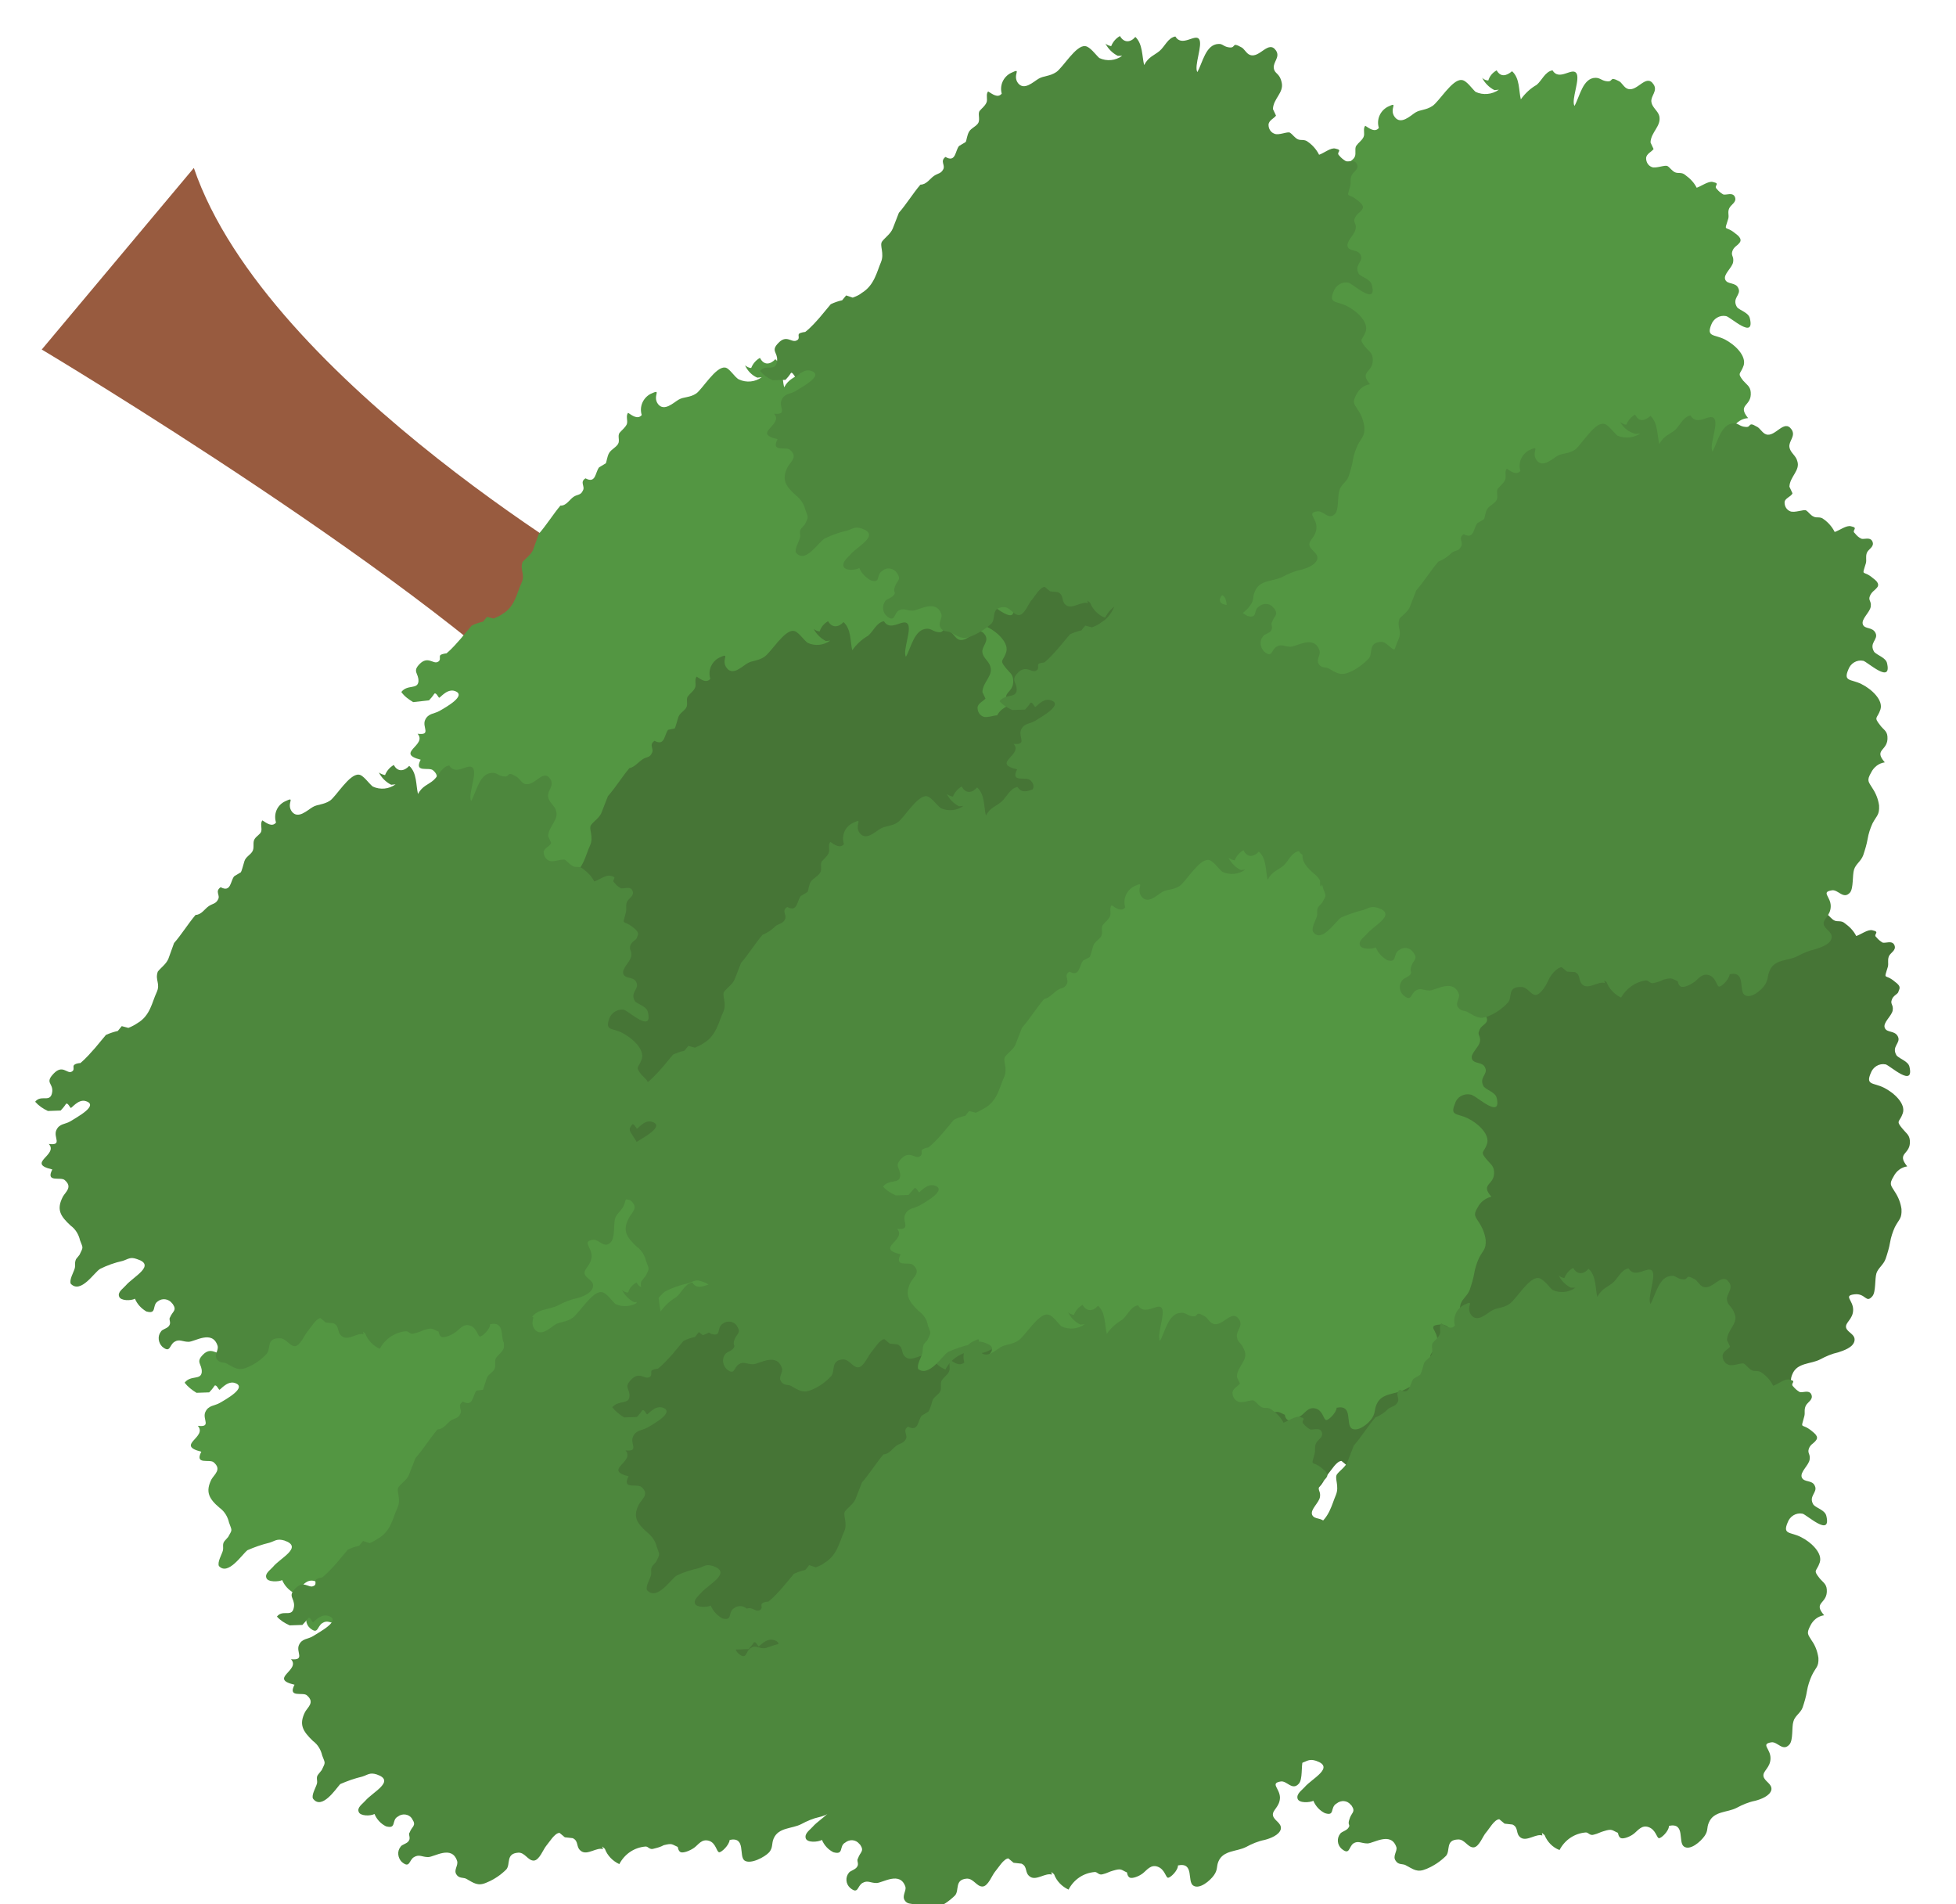<?xml version="1.0" encoding="utf-8"?>
<!-- Generator: Adobe Illustrator 24.3.0, SVG Export Plug-In . SVG Version: 6.00 Build 0)  -->
<svg version="1.1" id="Capa_1" xmlns="http://www.w3.org/2000/svg" xmlns:xlink="http://www.w3.org/1999/xlink" x="0px" y="0px"
	 viewBox="0 0 445 433.1" style="enable-background:new 0 0 445 433.1;" xml:space="preserve">
<style type="text/css">
	.st0{fill:#467536;}
	.st1{fill:#985B3F;}
	.st2{fill:#539642;}
	.st3{fill:#4D873D;}
</style>
<g>
	<g>
		<path class="st0" d="M192.6,196.3c1.6-0.8,3.3-1.3,5-1.7c1.3-0.4,1.7-1,3.3-0.5c4.4,1.5-0.9,4-2.6,6c-0.6,0.7-1.9,1.5-1.5,2.5
			c0.3,1,2.7,1,3.6,0.4c0.5,1.2,1.4,2.2,2.6,2.9c2.5,0.7,1.2-1.4,2.7-2.2c1-0.8,2.4-0.7,3.2,0.3c0.1,0.1,0.1,0.1,0.2,0.2
			c1,1.5,0,1.6-0.5,3.1c-0.4,0.4,0.3,1.2-0.2,1.9c-0.4,0.7-1.6,0.8-1.9,1.4c-0.8,1-0.6,2.5,0.3,3.4c1.9,1.6,1.6-0.4,2.7-1.2
			c1.1-0.7,1.8,0,3.2,0c1.4,0,5.4-2.8,6.6,0.9c0.2,0.9-0.8,2-0.2,3c0.6,1,1.6,0.7,2.2,1c1.9,1,2.7,1.8,4.8,0.9
			c1.7-0.7,3.2-1.7,4.5-3c1-1.2-0.2-3.6,2.7-3.8c1.5-0.1,2.2,1.8,3.5,1.8c1.3,0,2.2-2.6,2.9-3.4c0.7-0.8,1.9-2.9,3-2.9l1.2,1
			l1.8,0.2c1.5,0.7,0.6,2.1,2,3c1.4,0.9,3.5-1,4.9-0.5l-0.2-0.6l0.6,0.5c0.6,1.6,1.8,2.8,3.3,3.5c1.2-2.3,3.4-3.8,6-4
			c0.6,0,0.9,0.7,1.8,0.5c0.9-0.2,1.5-0.6,2.3-0.8c1.9-0.6,1.8-0.2,3.2,0.4c0,0,0.1,1,0.7,1.2c0.6,0.2,2-0.3,2.9-1
			c0.9-0.7,1.8-2.1,3.5-1.6s1.7,2.5,2.3,2.6c0.5,0.1,2.3-1.6,2.4-2.8c3.8-0.8,2,3.7,3.4,4.7c1.4,0.9,3.8-1.1,4.7-2.4
			c0.9-1.3,0.5-1.9,1-3.1c1.1-2.6,4.2-2.2,6.3-3.3c1.3-0.7,2.7-1.2,4.1-1.6c1.2-0.3,3.4-1.1,3.7-2.6c0.3-1.5-1.6-1.9-1.9-3
			c-0.3-1.2,1.6-1.9,1.6-4.1s-2.3-3.2,0.2-3.6c1.4-0.2,2.6,2.2,4.1,0.5c0.9-1,0.5-4,0.9-5.2c0.3-1.3,1.6-1.9,2.1-3.2
			c0.5-1.1,0.9-2.3,1.2-3.5c0.3-1.2,0.6-2.4,1.1-3.5c0.9-1.9,1.6-1.9,1.5-4.1c-0.2-1.4-0.7-2.8-1.5-3.9c-0.9-1.5-1.3-1.6-0.3-3.5
			c0.6-1.2,1.7-2.1,3.1-2.3c-2.6-3.2,0.9-2.6,0.6-5.9c-0.1-1.3-0.9-1.7-1.7-2.6c-1.5-1.9-0.6-1.4,0.1-3.5c0.6-2.1-1.8-4.6-4.3-5.9
			c-2.4-1.2-4.2-0.5-3.1-3.3c0.5-1.4,1.9-2.3,3.4-2c1,0.2,6.6,5.5,5.4,0.5c-0.3-1.3-2.1-1.7-2.9-2.5c-1.3-2.1,1-2.8,0.3-4.3
			c-0.6-1.5-2.5-0.8-3-2c-0.5-1.2,1.6-2.7,1.8-4c0.2-1.3-0.5-1.4-0.2-2.4c0.3-1,1.1-1.3,1.5-1.8c0.4-0.4,0.7-1.3-0.8-2.3
			c-2.4-2-2.6-0.1-1.6-3.4c0.2-0.8-0.1-1.4,0.2-2.3c0.4-0.9,1.8-1.4,1.3-2.6c-0.5-1.2-2.1-0.3-2.7-0.6c-0.5-0.3-1-0.7-1.4-1.2
			c-0.9-0.8,1-1.2-0.9-1.6c-1-0.3-2.7,1-3.7,1.3c-0.6-1.2-1.5-2.1-2.6-2.9c-0.8-0.7-1.6-0.3-2.3-0.6c-0.7-0.3-1.2-1.1-1.8-1.5
			c-0.5-0.4-2.6,0.7-3.6,0.2c-0.8-0.3-1.3-1.1-1.3-2c0-1,1.5-1.3,1.7-2.1l-0.7-1.5c0.1-2.4,2.5-3.7,2-6c-0.3-1.2-1.6-1.9-1.8-3.2
			c-0.2-1.4,1.5-2.5,0.5-4c-1.7-2.6-3.7,1.8-5.9,1c-0.9-0.3-1.3-1.5-2.1-1.8c-2.1-1.2-1.1,0.2-2.5,0.1c-1.4-0.1-1.6-0.8-2.7-0.8
			c-2.9,0-3.6,4.3-4.8,6.4c-0.8-1.4,1.3-6.2,0.4-7.5c-0.9-1.2-3.9,1.9-5.4-0.6c-1.7,0.3-2.4,2.3-3.6,3.3c-1.4,0.8-2.6,1.9-3.6,3.3
			c-0.5-2-0.2-4.8-2-6.4c-1.1,1.2-2.6,1.4-3.5-0.2c-0.9,0.5-1.6,1.3-1.9,2.3c-0.5,0-1-0.2-1.4-0.6c0.6,1.2,1.6,2.2,2.8,2.8l1-0.1
			c-1.5,1.1-3.6,1.3-5.3,0.5c-1-0.5-2.1-2.7-3.2-2.7c-2.1-0.3-5.1,4.9-6.6,5.9c-1.5,1-2.8,0.8-3.9,1.5c-1.1,0.7-3.3,2.9-4.7,1
			c-1.4-1.9,1.1-3.6-1.6-2.3c-1.8,0.9-2.6,2.9-2.1,4.7c-0.9,1.1-2.1,0.1-3-0.5c-0.6,0.7,0,1.8-0.4,2.6c-0.4,0.8-1.1,1.2-1.6,1.9
			c-0.5,0.6,0.1,1.8-0.3,2.7c-0.4,0.8-1.5,1.2-1.8,2.2c-0.3,0.9-0.7,2.2-0.9,2.4l-1.5,0.8c-0.9,1.1-0.7,3.9-3.1,2.5
			c-1.4,1,0,1.8-0.5,2.9c-0.5,1.1-1.2,0.9-2.1,1.5c-0.9,0.6-1.7,2-3,1.9c-1.6,1.9-3.3,4.6-4.9,6.4l-1.4,3.6c-0.5,1.2-1.7,2-2.4,2.9
			c-0.7,0.9,0.7,2.7-0.3,4.8s-1.5,5.2-4.3,6.9c-0.6,0.4-1.3,0.8-2,1.1l-1.5-0.5l-0.9,1.1c-0.9,0.2-1.8,0.5-2.6,0.9l-2.5,3
			c-0.8,0.9-2,2.3-3.3,3.3c0,0-1,0.1-1.4,0.5c-0.5,0.4,0.4,1.2-0.7,1.6c-1.1,0.4-1.9-1.6-4,0.4c-2,2.1-0.2,2.1-0.3,4
			c-0.3,2.9-2.5,0.6-3.9,2.4c0.8,0.9,1.8,1.5,2.9,2l2.9-0.1c0.3-0.3,0.9-1,1.3-1.5c0.4-0.5,1,0.8,1.1,0.9c0.1,0.1,1.6-1.9,3.3-1.5
			c3.6,0.9-2,3.8-3.2,4.6c-1.3,0.8-2.6,0.5-3.3,2.1c-0.7,1.6,1.4,3.5-1.8,3.2c2.3,2.5-5.2,4.4,0.8,5.8c-1.6,3.1,1.9,1.6,2.8,2.4
			c1.9,1.6,0.2,2.7-0.4,3.8c-1.5,2.9-0.6,4.3,1.8,6.6c1,0.8,1.8,1.9,2.1,3.2c0.8,2,0.8,1.4-0.1,3.3l-0.8,1c-0.6,0.7-0.1,1.4-0.3,2.1
			c-0.2,0.8-1.3,2.6-0.9,3.4C188.2,202.1,191.3,197.1,192.6,196.3L192.6,196.3z"/>
		<path class="st1" d="M142.2,133.5c0,0-81.4-46.4-98.1-95.3L9.5,79.5c0,0,90.6,54.1,120.3,87C159.4,199.3,142.2,133.5,142.2,133.5
			L142.2,133.5z"/>
		<path class="st2" d="M56.3,352.6c1.6-0.7,3.3-1.3,5-1.7c1.3-0.4,1.7-1,3.4-0.5c4.4,1.5-1,4-2.6,6c-0.6,0.7-1.9,1.5-1.5,2.5
			c0.3,1,2.8,0.9,3.6,0.5c0.5,1.2,1.4,2.2,2.6,2.9c2.5,0.7,1.2-1.4,2.7-2.3c1-0.8,2.5-0.6,3.2,0.5c0,0,0.1,0.1,0.1,0.1
			c1,1.5,0,1.6-0.5,3c-0.5,1.4,0.2,1.2-0.2,1.9s-1.6,0.9-1.9,1.4c-0.8,1-0.7,2.5,0.3,3.4c1.9,1.6,1.6-0.3,2.8-1.1
			c1.2-0.8,1.8,0,3.1,0c1.4,0,5.4-2.8,6.7,0.8c0.3,1-0.9,2-0.2,3c0.6,1,1.6,0.7,2.2,1.1c1.8,1,2.7,1.8,4.8,0.9
			c1.7-0.7,3.2-1.8,4.4-3.1c1-1.2-0.2-3.6,2.7-3.7c1.5-0.1,2.2,1.8,3.4,1.8c1.2-0.1,2.2-2.7,2.9-3.4c0.7-0.8,1.9-2.9,3-2.9l1.2,1.1
			l1.8,0.1c1.5,0.7,0.6,2.1,1.9,3c1.4,0.9,3.5-1,4.9-0.5l-0.1-0.6l0.5,0.4c0.6,1.5,1.8,2.8,3.3,3.5c1.2-2.3,3.5-3.8,6-4
			c0.6,0,0.9,0.8,1.7,0.6c0.8-0.2,1.6-0.4,2.3-0.8c2-0.5,1.8-0.2,3.2,0.4c0,0,0.1,0.9,0.7,1.2c0.6,0.3,2-0.3,3-1
			c1-0.7,1.8-2.1,3.4-1.6c1.6,0.5,1.7,2.5,2.3,2.6c0.5,0.1,2.3-1.6,2.4-2.8c3.8-0.8,2,3.7,3.4,4.7c1.4,1,3.9-1.1,4.7-2.4
			c0.9-1.3,0.4-1.9,0.9-3.1c1.1-2.7,4.2-2.2,6.3-3.3c1.3-0.7,2.7-1.3,4.1-1.6c1.2-0.4,3.5-1.1,3.7-2.6c0.2-1.4-1.6-1.9-1.8-3.1
			c-0.2-1.2,1.6-1.9,1.6-4.1c0-2.2-2.3-3.2,0.3-3.6c1.4-0.2,2.6,2.2,4.1,0.5c0.8-1,0.5-3.9,0.9-5.2c0.4-1.3,1.6-1.9,2.1-3.3
			c0.4-1.2,0.8-2.5,1-3.7c0.2-1.2,0.6-2.4,1.1-3.5c1-1.9,1.6-1.9,1.5-4.1c-0.2-1.4-0.7-2.7-1.5-3.9c-0.9-1.5-1.4-1.7-0.3-3.6
			c0.8-1.2,2.1-1.9,3.5-2c-2.7-3.1,0.9-2.5,0.6-5.9c-0.1-1.3-1-1.6-1.7-2.6c-1.5-1.9-0.6-1.4,0.1-3.5s-1.9-4.6-4.3-5.8
			c-2.4-1.2-4.2-0.5-3-3.3c0.5-1.4,2-2.2,3.4-2c0.9,0.2,6.6,5.5,5.4,0.5c-0.3-1.2-2.1-1.7-2.9-2.4c-1.3-2.1,1-2.8,0.3-4.3
			c-0.7-1.5-2.5-0.8-2.9-2c-0.4-1.2,1.6-2.7,1.8-4c0.2-1.3-0.6-1.4-0.2-2.4c0.3-1,1.1-1.3,1.5-1.8c0.4-0.4,0.9-1.1-0.8-2.3
			c-2.4-2-2.6-0.1-1.7-3.5c0.2-0.8-0.1-1.4,0.2-2.3c0.3-0.9,1.8-1.4,1.3-2.6c-0.5-1.2-2-0.4-2.6-0.7c-0.6-0.3-1-0.7-1.4-1.2
			c-0.9-0.7,1-1.2-0.9-1.6c-1-0.3-2.7,1-3.7,1.3c-0.6-1.2-1.5-2.2-2.5-2.9c-0.8-0.7-1.6-0.2-2.3-0.6c-0.7-0.3-1.2-1.1-1.7-1.4
			c-0.5-0.4-2.6,0.6-3.6,0.2c-0.8-0.3-1.3-1.1-1.3-2c0-1,1.5-1.3,1.8-2.1l-0.7-1.5c0.1-2.3,2.5-3.7,1.8-5.8
			c-0.3-1.3-1.6-1.9-1.8-3.2c-0.2-1.4,1.5-2.5,0.5-4c-1.7-2.5-3.7,1.8-5.8,1.1c-0.9-0.3-1.6-1.3-2.2-1.8c-2-1.2-1.1,0.3-2.5,0.1
			c-1.4-0.1-1.6-0.9-2.7-0.8c-2.9,0.1-3.6,4.3-4.8,6.4c-0.8-1.4,1.4-6.2,0.4-7.5c-1-1.3-3.9,1.9-5.4-0.7c-1.7,0.3-2.4,2.3-3.5,3.3
			c-1.2,1-2.6,1.3-3.6,3.2c-0.5-2-0.2-4.8-2-6.4c-1.3,1.1-2.6,1.5-3.5-0.3c-0.9,0.5-1.6,1.3-2,2.3c-0.5,0-1-0.3-1.4-0.6
			c0.6,1.3,1.6,2.3,2.8,2.8l1-0.1c-1.5,1-3.5,1.2-5.2,0.5c-0.9-0.7-2.2-2.7-3.2-2.7c-2.1-0.2-5.1,4.9-6.5,5.9c-1.5,1-2.8,0.7-4,1.4
			c-1.2,0.7-3.3,2.8-4.7,1s1.1-3.6-1.7-2.3c-1.7,0.9-2.6,2.9-2,4.7c-0.9,1.1-2.2,0.1-3.1-0.5c-0.4,0.9,0,1.8-0.3,2.6
			c-0.4,0.8-1,1.2-1.6,1.9c-0.5,0.6,0.1,1.8-0.3,2.6s-1.6,1.3-1.8,2.2s-0.6,2.2-0.8,2.4l-1.5,0.9c-0.9,1.1-0.7,3.8-3.1,2.5
			c-1.4,0.9,0,1.8-0.6,2.8c-0.5,1.1-1.2,0.8-2.1,1.4c-0.9,0.9-1.9,1.6-3,2c-1.6,1.9-3.3,4.6-4.9,6.4l-1.4,3.6
			c-0.4,1.2-1.7,2-2.4,2.8c-0.7,2,0.7,2.8-0.3,4.9c-1,2.1-1.4,5.2-4.2,6.9c-0.7,0.5-1.4,0.8-2.1,1.1l-1.5-0.4l-0.9,1.1
			c-0.9,0.2-1.8,0.5-2.6,0.9l-2.5,3c0,0-2,2.3-3.3,3.3c0,0-0.9,0.1-1.4,0.5c-0.4,0.4,0.3,1.2-0.7,1.6c-1,0.4-2.2-1.4-4,0.4
			c-1.8,1.8-0.2,2.1-0.3,4c-0.2,1.9-2.5,0.6-3.9,2.4c0.7,0.9,1.7,1.7,2.7,2.3l2.9-0.1c0.3-0.3,0.9-1,1.2-1.5
			c0.4-0.4,0.9,0.8,1.1,0.9c0.2,0.1,1.6-1.9,3.3-1.6c3.5,0.9-2,3.9-3.2,4.6c-1.2,0.7-2.6,0.5-3.3,2.1c-0.7,1.6,1.5,3.5-1.7,3.1
			c2.3,2.6-5.2,4.4,0.8,5.9c-1.6,3.1,1.9,1.6,2.8,2.4c1.9,1.6,0.2,2.7-0.5,3.9c-1.4,2.8-0.6,4.4,1.9,6.5c1.1,0.8,1.8,2,2.1,3.3
			c0.7,2,0.8,1.5-0.2,3.3l-0.8,0.9c-0.6,0.7-0.2,1.4-0.4,2.2c-0.2,0.8-1.3,2.6-0.9,3.5C51.9,358.5,55.1,353.5,56.3,352.6L56.3,352.6
			z"/>
		<path class="st3" d="M77.4,405.8c1.6-0.7,3.3-1.3,5-1.7c1.3-0.4,1.7-1,3.3-0.5c4.4,1.5-0.9,4-2.6,6c-0.6,0.7-1.9,1.5-1.5,2.5
			c0.3,1,2.7,1,3.6,0.5c0.5,1.2,1.4,2.2,2.6,2.8c2.5,0.7,1.2-1.4,2.7-2.2c1-0.8,2.5-0.6,3.2,0.4c0,0.1,0.1,0.1,0.1,0.2
			c1,1.5-0.1,1.6-0.6,3c-0.4,0.4,0.3,1.2-0.2,1.9c-0.4,0.7-1.6,0.8-1.9,1.4c-0.8,1-0.6,2.5,0.3,3.4c1.9,1.6,1.6-0.4,2.8-1.1
			c1.2-0.7,1.8,0,3.2,0c1.4,0,5.4-2.8,6.6,0.9c0.3,1-0.8,2-0.2,3c0.6,1,1.5,0.7,2.2,1c1.8,1,2.7,1.8,4.7,0.9c1.7-0.7,3.2-1.7,4.5-3
			c1-1.2-0.2-3.6,2.7-3.8c1.5-0.1,2.2,1.8,3.5,1.8s2.2-2.6,2.9-3.4c0.7-0.8,1.9-2.9,3-2.9l1.2,1l1.8,0.2c1.5,0.7,0.6,2.1,2,3
			c1.4,0.9,3.5-1,4.9-0.5l-0.2-0.6l0.6,0.5c0.6,1.6,1.8,2.8,3.3,3.5c1.2-2.3,3.4-3.8,6-4c0.6,0,0.9,0.8,1.8,0.5
			c0.8-0.2,1.6-0.4,2.3-0.8c2-0.5,1.8-0.2,3.2,0.4c0,0,0.1,1,0.7,1.2c0.6,0.2,2-0.3,3-1c1-0.7,1.7-2.1,3.4-1.6
			c1.6,0.5,1.7,2.5,2.3,2.6c0.5,0.1,2.3-1.6,2.4-2.8c3.8-0.8,2,3.7,3.4,4.7c1.4,0.9,4.6-0.8,5.6-1.9c0.9-1.1,0.5-1.9,1-3.1
			c1.1-2.6,4.2-2.2,6.3-3.3c1.3-0.7,2.7-1.3,4.1-1.6c1.2-0.3,3.4-1.1,3.7-2.6c0.3-1.5-1.6-1.9-1.9-3c-0.3-1.2,1.6-1.9,1.6-4.1
			c-0.1-2.1-2.3-3.2,0.3-3.6c1.4-0.2,2.6,2.2,4.1,0.5c0.9-1,0.5-4,0.9-5.2c0.4-1.2,1.6-1.9,2.1-3.3c0.5-1.2,0.8-2.5,1-3.8
			c0.3-1.2,0.6-2.4,1.1-3.5c1-1.8,1.6-1.9,1.5-4.1c-0.2-1.4-0.7-2.8-1.5-3.9c-0.8-1.5-1.3-1.6-0.3-3.5c0.6-1.2,1.7-2.1,3.1-2.3
			c-2.6-3.2,0.9-2.6,0.6-5.9c-0.1-1.3-0.9-1.7-1.7-2.6c-1.5-1.9-0.6-1.4,0.1-3.5c0.6-2.1-1.8-4.6-4.3-5.9c-2.4-1.2-4.2-0.5-3.1-3.3
			c0.5-1.4,1.9-2.3,3.4-2c1,0.2,6.6,5.5,5.4,0.5c-0.3-1.3-2.1-1.7-2.7-2.7c-1.3-2.1,1-2.8,0.3-4.3c-0.7-1.5-2.5-0.8-3-2
			c-0.5-1.2,1.6-2.7,1.8-4c0.2-1.3-0.5-1.4-0.2-2.4c0.3-1,1.3-1.2,1.5-1.8c0.1-0.6,0.9-1.1-0.8-2.3c-2.4-2-2.6-0.1-1.6-3.4
			c0.2-0.8-0.2-1.4,0.2-2.3c0.4-0.9,1.8-1.4,1.3-2.6c-0.5-1.2-2.1-0.3-2.7-0.6c-0.5-0.3-1-0.7-1.4-1.2c-0.9-0.8,1-1.2-0.9-1.6
			c-1-0.3-2.7,1-3.7,1.3c-0.6-1.2-1.5-2.1-2.6-2.9c-0.8-0.7-1.6-0.3-2.3-0.6c-0.7-0.3-1.2-1.1-1.8-1.5c-0.5-0.4-2.6,0.7-3.6,0.2
			c-0.8-0.3-1.3-1.1-1.3-2c0-1,1.3-1.5,1.7-2.1l-0.7-1.5c0.1-2.4,2.5-3.7,1.8-5.8c-0.3-1.2-1.6-1.9-1.8-3.2c-0.2-1.4,1.5-2.5,0.5-4
			c-1.7-2.6-3.7,1.8-5.9,1c-0.9-0.3-1.3-1.5-2.1-1.8c-2.1-1.2-1.1,0.2-2.5,0.1c-1.3-0.1-1.6-0.8-2.7-0.8c-2.9,0-3.6,4.3-4.8,6.4
			c-0.8-1.4,1.4-6.2,0.4-7.5c-1-1.3-3.9,1.9-5.4-0.6c-1.7,0.3-2.4,2.3-3.6,3.3c-1.4,0.8-2.6,1.9-3.6,3.3c-0.5-2-0.2-4.8-2-6.4
			c-1.1,1.3-2.6,1.4-3.5-0.2c-0.9,0.5-1.6,1.3-1.9,2.3c-0.5,0-1-0.2-1.4-0.6c0.6,1.2,1.6,2.2,2.8,2.8l1-0.1
			c-1.5,1.1-3.6,1.3-5.3,0.5c-0.8-0.7-2.1-2.7-3.2-2.7c-2.1-0.2-5.1,4.9-6.6,5.9c-1.5,1-2.8,0.8-3.9,1.5c-1.1,0.7-3.3,2.9-4.7,1
			c-1.4-1.9,1.1-3.6-1.6-2.3c-1.7,0.9-2.6,2.9-2,4.8c-0.9,1.1-2.2,0.1-3.1-0.5c-0.6,0.7,0,1.8-0.4,2.6c-0.4,0.8-1.1,1.2-1.6,1.9
			c-0.5,0.6,0,1.8-0.4,2.6c-0.4,0.8-1.5,1.2-1.8,2.2c-0.3,0.9-0.7,2.2-0.8,2.5l-1.5,0.2c-0.9,1.1-0.7,3.8-3.1,2.5
			c-1.4,1,0,1.8-0.6,2.8c-0.5,1.1-1.2,0.9-2.1,1.5c-0.9,0.6-1.7,2-3,2l-0.2,0.2c-1.6,1.9-3.1,4.3-4.9,6.4l-1.4,3.6
			c-0.4,1.2-1.7,2-2.4,2.9c-0.7,0.9,0.7,2.7-0.3,4.8c-1,2.1-1.4,5.2-4.3,6.9c-0.6,0.4-1.3,0.8-2,1.1l-1.5-0.5l-0.9,1.1
			c-0.9,0.2-1.8,0.5-2.6,0.9l-2.5,3c0,0-2,2.3-3.3,3.3c0,0-1,0.1-1.4,0.5c-0.4,0.4,0.3,1.2-0.7,1.5c-1,0.4-2.2-1.4-4,0.5
			c-1.8,1.8-0.2,2.1-0.3,4c-0.3,2.9-2.5,0.6-3.9,2.4c0.8,0.9,1.8,1.5,2.9,2l2.9-0.1c0.3-0.3,0.9-1,1.3-1.5c0.4-0.5,0.9,0.8,1.1,0.9
			c0.1,0.1,1.6-1.9,3.3-1.5c3.6,0.9-2,3.8-3.2,4.6c-1.2,0.8-2.6,0.5-3.3,2.1s1.5,3.5-1.8,3.2c2.3,2.5-5.2,4.4,0.8,5.8
			c-1.6,3.1,1.9,1.6,2.8,2.4c1.9,1.6,0.2,2.7-0.4,3.8c-1.4,2.8-0.6,4.3,1.8,6.6c1.1,0.8,1.8,2,2.1,3.3c0.7,1.9,0.8,1.4-0.1,3.3
			l-0.8,1c-0.6,0.7-0.1,1.4-0.3,2.1c-0.2,0.8-1.3,2.6-0.9,3.4C73.2,411.8,76.4,406.9,77.4,405.8L77.4,405.8z"/>
		<path class="st2" d="M105.8,195.7c1.6-0.7,3.3-1.3,5-1.7c1.3-0.4,1.7-1,3.4-0.5c4.4,1.5-1,4-2.6,6c-0.6,0.7-1.9,1.5-1.5,2.5
			c0.3,1,2.8,0.9,3.6,0.5c0.5,1.2,1.4,2.2,2.6,2.9c2.5,0.7,1.2-1.4,2.7-2.3c1-0.8,2.5-0.6,3.2,0.5c0,0,0.1,0.1,0.1,0.1
			c1,1.5,0,1.6-0.5,3c-0.5,1.4,0.2,1.2-0.2,1.9c-0.4,0.6-1.6,0.9-1.9,1.4c-0.8,1-0.7,2.5,0.3,3.4c1.9,1.6,1.6-0.3,2.8-1.1
			c1.2-0.8,1.8,0,3.1,0c1.4,0,5.4-2.8,6.7,0.8c0.3,1-0.9,2-0.2,3c0.6,1,1.6,0.7,2.2,1.1c1.8,1,2.7,1.8,4.8,0.9
			c1.7-0.7,3.2-1.8,4.4-3.1c1-1.2-0.2-3.6,2.9-3.5c1.5-0.1,2.2,1.8,3.4,1.8c1.2-0.1,2.2-2.7,2.9-3.4c0.7-0.8,1.9-2.9,3-2.9l1.3,1.1
			l1.8,0.1c1.5,0.7,0.6,2.1,1.9,3c1.4,0.9,3.5-0.9,4.9-0.5l-0.1-0.6l0.5,0.4c0.6,1.6,1.8,2.8,3.3,3.5c1.2-2.3,3.5-3.8,6-4
			c0.6,0,0.9,0.8,1.7,0.6c0.8-0.2,1.6-0.4,2.3-0.8c2-0.5,1.8-0.2,3.2,0.4c0,0,0.1,0.9,0.7,1.2c0.6,0.3,2-0.3,3-1
			c1-0.7,1.7-2.1,3.4-1.6c1.6,0.5,1.8,2.5,2.3,2.6c0.5,0,2.3-1.6,2.4-2.8c3.8-0.8,2,3.7,3.4,4.7c1.4,1,3.9-1.1,4.7-2.4
			c0.9-1.3,0.4-1.9,0.9-3.1c1.1-2.7,4.2-2.2,6.3-3.3c1.3-0.7,2.7-1.2,4.1-1.6c1.2-0.4,3.5-1.1,3.7-2.6c0.2-1.4-1.6-1.9-1.8-3.1
			c-0.2-1.2,1.6-1.9,1.6-4.1c0-2.2-2.3-3.2,0.3-3.6c1.4-0.2,2.6,2.2,4.1,0.5c0.8-1,0.5-3.9,0.9-5.2c0.4-1.3,1.6-1.9,2.1-3.3
			c0.4-1.2,0.8-2.5,1-3.7c0.2-1.2,0.6-2.4,1.1-3.5c1-1.9,1.6-1.9,1.6-4.1c-0.2-1.4-0.7-2.8-1.5-3.9c-0.9-1.5-1.4-1.7-0.3-3.5
			c0.6-1.2,1.8-2.1,3.1-2.4c-2.7-3.1,0.9-2.5,0.6-5.8c-0.1-1.3-0.9-1.7-1.7-2.7c-1.5-1.9-0.6-1.4,0.1-3.5c0.7-2.1-1.9-4.6-4.3-5.8
			c-2.4-1.2-4.1-0.4-3-3.3c0.5-1.4,2-2.2,3.4-2c0.9,0.2,6.6,5.5,5.4,0.5c-0.3-1.2-2.1-1.7-2.9-2.4c-1.3-2.1,1-2.8,0.3-4.3
			c-0.7-1.5-2.5-0.8-2.9-2c-0.4-1.2,1.6-2.7,1.8-4c0.2-1.3-0.6-1.4-0.2-2.4c0.3-1,1.1-1.3,1.5-1.8c0.4-0.4,0.9-1.1-0.8-2.3
			c-2.4-2-2.6-0.1-1.7-3.5c0.2-0.8-0.1-1.4,0.2-2.3c0.3-0.9,1.8-1.4,1.3-2.6c-0.5-1.2-2-0.4-2.6-0.7c-0.6-0.3-1-0.7-1.4-1.2
			c-0.9-0.7,1-1.2-0.9-1.6c-1-0.3-2.7,1-3.7,1.3c-0.6-1.2-1.5-2.2-2.5-2.9c-0.7-0.6-1.6-0.2-2.3-0.6c-0.7-0.3-1.2-1.1-1.7-1.4
			c-0.5-0.4-2.7,0.6-3.6,0.2c-0.8-0.3-1.3-1.1-1.3-2c0.1-1,1.5-1.3,1.8-2.1l-0.7-1.5c0.1-2.3,2.5-3.7,1.8-5.8
			c-0.3-1.3-1.6-1.8-1.8-3.2c-0.2-1.4,1.5-2.5,0.5-4c-1.7-2.5-3.6,1.8-5.8,1.1c-0.9-0.3-1.4-1.5-2.2-1.8c-2-1.2-1.1,0.3-2.5,0.1
			s-1.6-0.9-2.7-0.8c-2.9,0.1-3.6,4.3-4.8,6.4c-0.8-1.4,1.4-6.2,0.4-7.5c-1-1.3-3.9,1.9-5.4-0.6c-1.7,0.3-2.4,2.3-3.6,3.3
			c-1.2,1-2.6,1.3-3.6,3.2c-0.5-2-0.2-4.8-2-6.4c-1.1,1.2-2.6,1.5-3.5-0.3c-0.9,0.5-1.6,1.3-2,2.3c-0.5,0-1-0.3-1.4-0.6
			c0.6,1.3,1.6,2.3,2.8,2.8l1-0.1c-1.5,1.1-3.5,1.3-5.2,0.5c-1-0.5-2.2-2.7-3.2-2.7c-2.1-0.2-5.1,4.9-6.5,5.9c-1.5,1-2.8,0.7-4,1.4
			c-1.2,0.7-3.3,2.8-4.7,1c-1.4-1.9,1.1-3.6-1.7-2.3c-1.7,0.9-2.6,2.9-2,4.8c-0.9,1.1-2.2,0.1-3.1-0.5c-0.6,0.7,0,1.8-0.3,2.6
			c-0.4,0.8-1,1.2-1.6,1.9s0.1,1.8-0.4,2.6s-1.5,1.2-2,2c-0.5,0.8-0.6,2.2-0.8,2.4l-1.5,0.9c-0.9,1.1-0.7,3.8-3.1,2.5
			c-1.4,0.9,0,1.8-0.6,2.8c-0.5,1.1-1.2,0.8-2.1,1.4c-0.9,0.6-1.7,2.1-3,2c-1.6,1.9-3.3,4.6-4.9,6.4l-1.3,3.6
			c-0.4,1.1-1.7,2-2.4,2.8c-0.7,2,0.7,2.8-0.3,4.9c-1,2.1-1.4,5.2-4.2,6.9c-0.7,0.5-1.4,0.8-2.1,1.1l-1.5-0.4l-0.9,1.1
			c-0.9,0.2-1.8,0.5-2.6,0.9l-2.5,3c-0.8,0.9-2,2.3-3.2,3.3c0,0-1,0.1-1.4,0.4c-0.4,0.4,0.3,1.2-0.7,1.6c-1,0.4-2.2-1.4-4,0.4
			c-1.8,1.8-0.2,2.1-0.3,4c-0.2,1.9-2.5,0.6-3.9,2.4c0.7,1,1.7,1.7,2.7,2.3l3.6-0.4c0.3-0.3,0.9-1,1.2-1.5c0.4-0.4,0.9,0.8,1.1,0.9
			c0.2,0.1,1.6-1.9,3.3-1.6c3.5,0.9-2,3.9-3.2,4.6c-1.2,0.7-2.6,0.5-3.3,2.1c-0.7,1.6,1.5,3.5-1.7,3.1c2.3,2.6-5.2,4.4,0.7,5.9
			c-1.6,3.1,1.9,1.6,2.8,2.4c1.9,1.6,0.2,2.7-0.4,3.9c-1.5,2.8-0.6,4.3,1.9,6.5c1.1,0.8,1.8,2,2.1,3.3c0.7,2,0.8,1.5-0.2,3.3
			l-0.8,0.9c-0.6,0.7-0.2,1.4-0.4,2.2c-0.2,0.8-1.3,2.6-0.9,3.5C101.5,201.5,104.5,196.5,105.8,195.7L105.8,195.7z"/>
		<g>
			<path class="st0" d="M121.7,255.5c1.6-0.7,3.3-1.3,5-1.7c1.3-0.4,1.7-1,3.3-0.4c4.4,1.4-0.9,4-2.6,6c-0.6,0.7-1.9,1.5-1.5,2.5
				c0.3,1,2.7,1,3.6,0.5c0.5,1.2,1.4,2.2,2.6,2.8c2.5,0.7,1.2-1.4,2.7-2.2c1-0.8,2.4-0.7,3.2,0.3c0.1,0.1,0.1,0.1,0.2,0.2
				c1,1.5,0,1.6-0.5,3.1c-0.4,0.4,0.3,1.2-0.2,1.9c-0.4,0.7-1.6,0.8-1.9,1.4c-0.8,1-0.7,2.5,0.3,3.5c1.9,1.6,1.6-0.4,2.8-1.2
				c1.2-0.7,1.8,0,3.1,0c1.4,0,5.4-2.8,6.7,0.8c0.2,1-0.9,2-0.3,3c0.6,1,1.6,0.7,2.2,1c1.8,1,2.7,1.8,4.8,0.9
				c1.7-0.7,3.1-1.8,4.4-3.1c1-1.2-0.2-3.6,2.7-3.8c1.5-0.1,2.2,1.8,3.5,1.8c1.3,0,2.2-2.7,2.9-3.4c0.7-0.8,1.9-2.9,3-2.9l1.2,1
				l1.8,0.2c1.5,0.7,0.6,2.1,2,3c1.4,0.9,3.5-1,4.9-0.5l-0.1-0.5l0.5,0.4c0.6,1.6,1.8,2.8,3.3,3.5c1.2-2.3,3.4-3.8,6-4
				c0.6-0.1,0.9,0.8,1.8,0.5c0.8-0.2,1.6-0.4,2.3-0.8c2-0.5,1.8-0.2,3.2,0.4c0,0,0.1,0.9,0.7,1.2c0.6,0.3,2-0.3,3-1
				c1-0.7,1.7-2.1,3.4-1.6c1.6,0.5,1.7,2.5,2.3,2.6c0.5,0.1,2.3-1.6,2.4-2.8c3.8-0.8,2,3.7,3.4,4.7c1.4,0.9,3.8-1.1,4.7-2.4
				c0.9-1.3,0.4-1.8,1-3.1c1.1-2.6,4.2-2.2,6.3-3.3c1.3-0.7,2.7-1.3,4.1-1.6c1.2-0.4,3.4-1.1,3.7-2.6c0.3-1.5-1.6-1.9-1.9-3
				c-0.3-1.2,1.6-1.9,1.6-4.1c-0.1-2.1-2.3-3.2,0.3-3.6c1.4-0.2,2.6,2.2,4.1,0.5c0.9-1,0.5-4,0.9-5.2c0.4-1.2,1.6-1.9,2.1-3.3
				c0.5-1.2,0.8-2.5,1-3.8c0.2-1.2,0.6-2.4,1.1-3.5c1-1.9,1.6-1.9,1.5-4.1c-0.2-1.4-0.7-2.7-1.5-3.9c-0.9-1.5-1.4-1.7-0.3-3.5
				c0.6-1.2,1.7-2.1,3.1-2.3c-2.6-3.2,0.9-2.6,0.6-5.9c-0.1-1.3-0.9-1.7-1.7-2.7c-1.6-1.9-0.6-1.4,0.1-3.5c0.7-2.1-1.9-4.6-4.3-5.8
				c-2.4-1.2-4.2-0.5-3-3.3c0.5-1.4,1.9-2.3,3.4-2c0.9,0.2,6.6,5.5,5.3,0.6c-0.3-1.3-2.1-1.7-2.9-2.5c-1.3-2.1,1-2.8,0.3-4.3
				c-0.6-1.5-2.5-0.8-3-2c-0.5-1.2,1.6-2.7,1.8-4c0.2-1.3-0.6-1.4-0.2-2.4c0.3-1,1.1-1.3,1.5-1.8c0.4-0.4,0.9-1.1-0.8-2.3
				c-2.3-2-2.6-0.1-1.6-3.4c0.2-0.8-0.1-1.4,0.2-2.3c0.4-0.9,1.8-1.4,1.3-2.6c-0.5-1.2-2.1-0.3-2.7-0.6c-0.5-0.3-1-0.7-1.4-1.2
				c-0.9-0.7,1-1.2-0.9-1.6c-1-0.3-2.7,1-3.7,1.3c-0.6-1.2-1.5-2.1-2.6-2.9c-0.8-0.7-1.6-0.3-2.3-0.6c-0.7-0.3-1.2-1.1-1.7-1.4
				c-0.5-0.4-2.7,0.6-3.6,0.2c-0.8-0.3-1.3-1.1-1.3-2c0-1,1.3-1.5,1.8-2.1l-0.7-1.5c0.1-2.3,2.5-3.7,1.8-5.8
				c-0.3-1.2-1.6-1.9-1.8-3.2c-0.2-1.4,1.6-2.5,0.6-4c-1.7-2.5-3.7,1.8-5.9,1.1c-0.9-0.3-1.3-1.5-2.1-1.8c-2-1.2-1.1,0.2-2.5,0.1
				c-1.3-0.1-1.6-0.8-2.7-0.8c-2.9,0.1-3.6,4.3-4.8,6.4c-0.8-1.4,1.4-6.2,0.4-7.5c-1-1.3-3.9,1.9-5.4-0.6c-1.7,0.3-2.4,2.3-3.6,3.3
				c-1.4,0.8-2.6,1.9-3.6,3.3c-0.5-2-0.2-4.8-2-6.4c-1.1,1.2-2.6,1.4-3.5-0.2c-0.9,0.5-1.6,1.3-1.9,2.3c-0.5,0-1-0.2-1.4-0.6
				c0.6,1.2,1.6,2.2,2.8,2.8l1-0.1c-1.5,1.1-3.5,1.3-5.2,0.5c-0.9-0.7-2.2-2.7-3.2-2.7c-2.1-0.2-5.1,4.9-6.6,5.9
				c-1.5,1-2.8,0.8-3.9,1.5c-1.2,0.7-3.3,2.9-4.7,1c-1.4-1.9,1.1-3.6-1.7-2.3c-1.7,0.9-2.6,2.9-2,4.8c-0.9,1.1-2.2,0.1-3.1-0.5
				c-0.6,0.7,0,1.8-0.4,2.6c-0.4,0.8-1.1,1.2-1.6,1.9c-0.5,0.6,0.1,1.8-0.4,2.6c-0.5,0.8-1.5,1.2-1.8,2.2c-0.3,0.9-0.6,2.2-0.8,2.5
				L152,166c-0.9,1.1-0.7,3.8-3.1,2.5c-1.4,1,0,1.8-0.6,2.8c-0.5,1.1-1.2,0.8-2.1,1.4c-0.9,0.6-2,1.9-3,2c-1.6,1.9-3.3,4.6-4.9,6.4
				l-1.4,3.6c-0.4,1.2-1.7,2-2.4,2.9c-0.7,0.9,0.7,2.7-0.3,4.8c-1,2.1-1.4,5.2-4.3,6.9c-0.6,0.4-1.3,0.8-2,1.1l-1.5-0.5l-0.9,1.1
				c-0.9,0.2-1.8,0.5-2.6,0.9l-2.5,3c-0.8,0.9-2,2.3-3.3,3.3c-0.2,0.2-1,0.1-1.4,0.5c-0.4,0.4,0.3,1.2-0.7,1.6c-1,0.4-2.2-1.4-4,0.5
				c-1.8,1.8-0.2,2.1-0.3,4c-0.3,2.9-2.5,0.6-3.9,2.4c0.8,0.9,1.8,1.5,2.9,2l2.9-0.1c0.3-0.3,0.9-1.1,1.3-1.5s0.9,0.8,1.1,0.9
				c0.1,0.1,1.6-1.9,3.3-1.5c3.6,0.9-2,3.8-3.2,4.6c-1.3,0.8-2.6,0.5-3.3,2.1c-0.7,1.6,1.5,3.5-1.8,3.2c2.3,2.6-5.2,4.4,0.8,5.8
				c-1.6,3.1,1.9,1.6,2.8,2.4c1.9,1.6,0.2,2.7-0.5,3.9c-1.4,2.8-0.6,4.3,1.8,6.6c1.1,0.8,1.9,1.9,2.1,3.3c0.7,1.9,0.8,1.4-0.1,3.3
				l-0.8,0.9c-0.6,0.7-0.2,1.4-0.4,2.2c-0.2,0.8-1.3,2.6-0.9,3.4C117.3,261.3,120.4,256.3,121.7,255.5L121.7,255.5z"/>
			<path class="st0" d="M153.9,358.4c1.6-0.8,3.3-1.3,5-1.7c1.3-0.4,1.7-1,3.3-0.5c4.4,1.5-0.9,4.1-2.6,6c-0.6,0.7-1.8,1.6-1.5,2.5
				c0.3,1,2.8,0.9,3.6,0.5c0.5,1.2,1.4,2.2,2.6,2.9c2.5,0.7,1.2-1.4,2.7-2.3c1-0.8,2.5-0.6,3.2,0.5c0,0,0.1,0.1,0.1,0.1
				c1,1.5,0,1.6-0.5,3c-0.5,1.4,0.2,1.2-0.1,1.9c-0.3,0.7-1.6,0.9-2,1.4c-0.8,1.1-0.6,2.6,0.3,3.4c1.9,1.6,1.6-0.4,2.7-1.2
				c1.2-0.8,1.8,0,3.1,0c1.3,0,5.4-2.8,6.7,0.8c0.3,1-0.8,2-0.2,3c0.6,1,1.5,0.7,2.1,1.1c1.9,1,2.7,1.8,4.8,0.9
				c1.7-0.7,3.2-1.8,4.4-3.1c1-1.2-0.2-3.6,2.9-3.5c1.5-0.1,2.2,1.8,3.4,1.8c1.2-0.1,2.2-2.7,2.9-3.4c0.7-0.8,1.9-3,3-2.9l1.2,1
				l1.8,0.1c1.5,0.8,0.6,2.1,2,3.1c1.4,0.9,3.5-1,4.9-0.5l-0.1-0.6l0.6,0.5c0.6,1.6,1.8,2.8,3.3,3.5c1.2-2.3,3.5-3.8,6-4
				c0.6,0,0.9,0.7,1.7,0.6c0.9-0.2,1.5-0.6,2.3-0.8c1.9-0.6,1.8-0.2,3.2,0.4c0,0,0.2,0.9,0.7,1.2c0.6,0.3,1.9-0.4,2.9-1.1
				c1-0.7,1.8-2.1,3.4-1.5c1.6,0.6,1.7,2.5,2.2,2.5c0.5,0,2.3-1.6,2.6-2.6c3.8-0.8,2,3.7,3.4,4.7c1.4,1,3.9-1.1,4.7-2.4
				c0.9-1.3,0.4-1.8,0.9-3.1c1.1-2.7,4.2-2.2,6.3-3.3c1.3-0.7,2.7-1.2,4.2-1.6c1.2-0.4,3.5-1.1,3.7-2.6c0.2-1.4-1.6-1.9-1.8-3.1
				c-0.2-1.2,1.6-1.9,1.6-4.1c0-2.2-2.3-3.2,0.2-3.6c1.4-0.2,2.6,2.2,4.1,0.5c0.8-1,0.5-3.9,0.9-5.2c0.4-1.3,1.6-1.9,2.1-3.2
				c0.4-1.2,0.7-2.5,1-3.8c0.3-1.2,0.6-2.4,1.1-3.5c1-1.9,1.6-1.9,1.5-4.1c-0.2-1.4-0.7-2.8-1.5-3.9c-0.9-1.5-1.3-1.6-0.3-3.5
				c0.6-1.2,1.7-2.1,3-2.4c-2.6-3.1,0.9-2.5,0.6-5.8c-0.1-1.3-1-1.7-1.7-2.7c-1.6-2-0.6-1.4,0.1-3.5c0.7-2.1-1.9-4.6-4.3-5.8
				c-2.4-1.2-4.2-0.5-3.1-3.3c0.5-1.4,2-2.2,3.5-1.9c0.9,0.2,6.6,5.5,5.3,0.5c-0.3-1.2-2-1.7-2.9-2.4c-1.3-2.1,1-2.8,0.3-4.3
				c-0.7-1.5-2.5-0.8-2.9-2c-0.4-1.2,1.6-2.7,1.8-4c0.2-1.3-0.6-1.4-0.2-2.4c0.3-1,1.4-1.1,1.5-1.8c0.1-0.6,0.6-1.3-0.8-2.3
				c-2.4-2-2.6-0.1-1.7-3.5c0.3-0.7-0.1-1.4,0.2-2.3s1.8-1.4,1.3-2.6c-0.5-1.2-2-0.3-2.6-0.7c-0.5-0.3-1-0.7-1.4-1.2
				c-0.9-0.8,1-1.2-0.9-1.6c-1-0.3-2.7,1-3.7,1.3c-0.6-1.2-1.4-2.1-2.5-2.9c-0.8-0.7-1.6-0.3-2.3-0.6c-0.7-0.3-1.2-1.1-1.8-1.5
				c-0.5-0.4-2.6,0.6-3.5,0.2c-0.8-0.3-1.3-1.1-1.3-2c0.1-1,1.5-1.3,1.8-2.1l-0.7-1.5c0.1-2.4,2.5-3.7,1.8-5.8
				c-0.7-2.1-1.6-1.9-1.8-3.3c-0.2-1.4,1.5-2.5,0.5-4c-1.7-2.5-3.7,1.8-5.9,1c-0.9-0.3-1.5-1.3-2.1-1.8c-2.1-1.2-1.1,0.2-2.5,0.1
				c-1.4-0.1-1.6-0.9-2.7-0.8c-2.9,0.1-3.6,4.3-4.8,6.4c-0.8-1.4,1.4-6.2,0.4-7.4c-0.9-1.2-3.9,1.9-5.4-0.7
				c-1.7,0.3-2.4,2.3-3.6,3.3c-1.4,0.8-2.6,1.9-3.6,3.3c-0.5-2-0.2-4.8-2-6.4c-1.1,1.2-2.6,1.4-3.5-0.3c-0.9,0.5-1.6,1.3-2,2.3
				c-0.5,0-1-0.2-1.3-0.6c0.5,1.3,1.5,2.3,2.8,2.8l1,0c-1.6,1-3.5,1.2-5.3,0.5c-0.9-0.7-2.1-2.7-3.2-2.7c-2.1-0.3-5.1,4.9-6.6,5.9
				c-1.5,1-2.8,0.8-4,1.4c-1.2,0.7-3.2,2.9-4.7,1c-1.5-1.9,1.1-3.5-1.6-2.3c-1.8,0.9-2.6,2.9-2.1,4.7c-0.9,1.1-2.1,0.1-3-0.5
				c-0.6,0.7,0,1.8-0.4,2.6c-0.4,0.8-1,1.2-1.6,1.9c-0.5,0.6,0.1,1.8-0.3,2.7c-0.4,0.8-1.6,1.2-1.8,2.2c-0.2,1-0.6,2.1-0.8,2.4
				l-1.5,0.9c-0.9,1.1-0.7,3.9-3.1,2.5c-1.3,1,0,1.8-0.5,2.9c-0.5,1.1-1.2,0.8-2.1,1.4c-0.9,0.6-2,1.9-3.1,2
				c-1.6,1.9-3.3,4.6-4.9,6.4l-1.4,3.6c-0.4,1.1-1.7,2-2.4,2.8c-0.8,1.9,0.6,2.7-0.3,4.9c-1,2.1-1.5,5.2-4.3,6.8
				c-0.6,0.5-1.3,0.8-2.1,1.1L159,303l-0.9,1.1c-0.9,0.2-1.8,0.5-2.6,0.9l-2.5,3c0,0-2,2.3-3.3,3.3c0,0-1,0.1-1.4,0.4
				s0.3,1.2-0.7,1.6c-1,0.4-2.2-1.4-4,0.5c-1.8,1.8-0.2,2.1-0.4,3.9s-2.5,0.7-3.9,2.4c0.7,0.9,1.7,1.7,2.7,2.3l2.9-0.1
				c0.3-0.3,0.9-1,1.2-1.5c0.4-0.4,0.9,0.8,1.1,0.9s1.6-1.9,3.3-1.6c3.5,0.9-2,3.9-3.2,4.6c-1.2,0.7-2.6,0.5-3.3,2.1
				c-0.7,1.7,1.5,3.4-1.7,3.1c2.3,2.6-5.2,4.4,0.7,5.9c-1.6,3.1,1.9,1.6,2.9,2.4c1.9,1.6,0.2,2.7-0.5,3.9c-1.5,2.8-0.6,4.3,1.9,6.5
				c1,0.8,1.8,1.9,2.1,3.2c0.7,2,0.8,1.5-0.1,3.4l-0.8,0.9c-0.6,0.7-0.2,1.4-0.4,2.2c-0.2,0.8-1.3,2.6-0.9,3.4
				C149.5,364.2,152.6,359.2,153.9,358.4L153.9,358.4z"/>
			<path class="st0" d="M255.2,321.2c1.6-0.7,3.3-1.3,5-1.7c1.3-0.4,1.7-1,3.3-0.5c4.4,1.5-0.9,4.1-2.6,6.1
				c-0.6,0.7-1.9,1.5-1.5,2.5c0.3,1,2.8,0.9,3.6,0.5c0.5,1.2,1.4,2.2,2.6,2.8c2.5,0.7,1.2-1.4,2.7-2.3c1-0.8,2.4-0.6,3.2,0.4
				c0,0.1,0.1,0.1,0.1,0.2c1,1.5,0,1.6-0.5,3c-0.5,1.4,0.2,1.2-0.2,1.9c-0.4,0.6-1.6,0.9-1.9,1.4c-0.8,1-0.7,2.5,0.3,3.4
				c1.9,1.6,1.6-0.4,2.8-1.1c1.2-0.7,1.8,0,3.1,0c1.4,0,5.4-2.8,6.7,0.8c0.2,0.9-0.9,2-0.2,3s1.5,0.7,2.1,1.1c1.9,1,2.7,1.8,4.8,0.9
				c1.7-0.7,3.2-1.7,4.5-3.1c1-1.2-0.2-3.6,2.7-3.7c1.5-0.1,2.2,1.8,3.5,1.8c1.3,0,2.2-2.7,2.9-3.4c0.7-0.8,1.9-2.9,3-2.9l1.2,1
				l1.8,0.1c1.5,0.7,0.6,2.1,1.9,3c1.4,0.9,3.5-1,4.9-0.5l-0.1-0.6l0.6,0.5c0.6,1.6,1.8,2.8,3.3,3.5c1.2-2.3,3.5-3.8,6-4
				c0.6,0,0.9,0.8,1.7,0.6c0.8-0.2,1.5-0.6,2.3-0.8c2-0.5,1.8-0.2,3.2,0.4c0,0,0.2,0.9,0.7,1.2c0.6,0.3,2-0.3,2.9-1.1
				c1-0.7,1.7-2.1,3.4-1.5c1.7,0.5,1.7,2.5,2.3,2.6c0.5,0.1,2.3-1.6,2.4-2.8c3.8-0.8,2,3.7,3.4,4.7c1.4,1,3.8-1.1,4.7-2.4
				c0.9-1.3,0.4-1.8,1-3.1c1.1-2.7,4.2-2.2,6.3-3.3c1.3-0.7,2.7-1.3,4.1-1.6c1.2-0.4,3.5-1.1,3.7-2.6c0.2-1.4-1.6-1.9-1.8-3.1
				c-0.2-1.2,1.6-1.9,1.6-4.1c0-2.2-2.3-3.2,0.2-3.6c1.4-0.2,2.6,2.2,4.1,0.5c0.8-1,0.5-3.9,0.9-5.2c0.4-1.3,1.6-1.9,2.1-3.3
				c0.4-1.2,0.8-2.5,1-3.8c0.3-1.2,0.6-2.4,1.1-3.5c1-1.9,1.6-1.9,1.5-4.1c-0.2-1.4-0.7-2.8-1.5-3.9c-0.8-1.5-1.3-1.6-0.3-3.5
				c0.6-1.2,1.8-2.1,3.1-2.4c-2.7-3.1,0.9-2.5,0.6-5.8c-0.1-1.3-0.9-1.7-1.7-2.7c-1.5-1.9-0.6-1.4,0.1-3.5c0.7-2.1-1.9-4.6-4.3-5.8
				c-2.4-1.2-4.2-0.5-3-3.3c0.5-1.6,2.2-2.4,3.8-1.9c0,0,0,0,0,0c0.9,0.2,6.6,5.5,5.4,0.5c-0.3-1.2-2.1-1.7-2.9-2.5
				c-1.3-2.1,1-2.8,0.3-4.3c-0.7-1.5-2.5-0.8-2.9-2c-0.4-1.2,1.6-2.7,1.8-4c0.2-1.3-0.6-1.4-0.2-2.4c0.3-1,1.1-1.3,1.5-1.8
				c0.4-0.4,0.9-1.1-0.8-2.3c-2.4-2-2.6-0.1-1.6-3.4c0.2-0.8-0.1-1.4,0.2-2.3s1.8-1.4,1.3-2.6c-0.5-1.2-2-0.4-2.7-0.7
				c-0.5-0.3-1-0.7-1.4-1.2c-0.9-0.8,1-1.2-0.9-1.6c-1-0.3-2.7,1-3.7,1.3c-0.6-1.2-1.5-2.2-2.5-2.9c-0.8-0.7-1.6-0.3-2.3-0.6
				c-0.7-0.3-1.2-1.1-1.8-1.5c-0.5-0.4-2.6,0.7-3.5,0.2c-0.8-0.3-1.3-1.1-1.3-2c0-1,1.3-1.5,1.8-2.1l-0.7-1.5
				c0.1-2.4,2.5-3.7,1.8-5.8c-0.7-2.1-1.6-1.9-1.8-3.3c-0.2-1.4,1.5-2.5,0.5-4c-1.7-2.5-3.7,1.8-5.9,1c-0.9-0.3-1.3-1.5-2.1-1.8
				c-2.1-1.2-1.1,0.2-2.5,0.1c-1.3-0.1-1.6-0.9-2.7-0.8c-2.9,0.1-3.6,4.3-4.8,6.4c-0.8-1.4,1.3-6.2,0.4-7.5
				c-0.9-1.2-3.9,1.9-5.4-0.7c-1.7,0.3-2.4,2.3-3.6,3.3c-1.4,0.8-2.6,1.9-3.6,3.3c-0.5-2-0.2-4.8-2-6.4c-1.1,1.2-2.6,1.4-3.5-0.3
				c-0.9,0.5-1.6,1.3-2,2.3c-0.5,0-1-0.2-1.3-0.6c0.5,1.3,1.5,2.3,2.8,2.8l1,0c-1.5,1.1-3.6,1.3-5.3,0.5c-1-0.5-2.1-2.7-3.2-2.7
				c-2.1-0.2-5.1,4.9-6.6,5.9c-1.5,1-2.8,0.8-3.9,1.5c-1.2,0.7-3.3,2.8-4.7,1c-1.4-1.9,1.1-3.6-1.7-2.3c-1.7,0.9-2.6,2.9-2,4.8
				c-1.1,0.9-2.2,0.1-3.1-0.5c-0.6,0.7,0,1.8-0.4,2.6c-0.4,0.8-1,1.2-1.6,1.9c-0.5,0.6,0,1.8-0.4,2.6s-1.5,1.2-1.8,2.2
				s-0.6,2.1-0.8,2.4l-1.5,0.9c-0.9,1.1-0.7,3.8-3.1,2.5c-1.4,0.9,0,1.8-0.6,2.8c-0.5,1.1-1.2,0.8-2.1,1.4c-0.9,0.6-1.7,2.1-3,2
				c-1.6,1.9-3.3,4.6-4.9,6.4l-1.4,3.6c-0.4,1.2-1.7,2-2.4,2.8c-0.7,2,0.6,2.7-0.3,4.9c-1,2.1-1.4,5.2-4.3,6.8
				c-0.6,0.5-1.3,0.8-2.1,1.1l-1.5-0.5l-0.9,1.1c-0.9,0.2-1.8,0.5-2.6,0.9l-2.5,3c-0.8,0.9-2,2.3-3.3,3.3c0,0-1,0.1-1.4,0.4
				c-0.4,0.4,0.4,1.2-0.7,1.6c-1.1,0.4-2.2-1.4-4,0.5c-1.8,1.8-0.2,2.1-0.3,4c-0.2,1.9-2.5,0.6-3.9,2.4c0.7,0.9,1.7,1.7,2.7,2.3
				l3.3-0.4c0.3-0.3,0.9-1,1.2-1.5c0.4-0.4,0.9,0.8,1.1,0.9s1.6-1.9,3.3-1.6c3.5,0.9-2,3.9-3.2,4.6c-1.2,0.7-2.6,0.5-3.3,2.1
				s1.5,3.5-1.7,3.1c2.3,2.6-5.2,4.4,0.8,5.9c-1.6,3.1,1.9,1.6,2.8,2.4c1.9,1.6,0.2,2.7-0.5,3.9c-1.4,2.8-0.6,4.3,1.9,6.5
				c1.1,0.8,1.8,2,2.1,3.3c0.7,2,0.8,1.5-0.2,3.3l-0.8,0.9c-0.6,0.7-0.2,1.4-0.4,2.2c-0.2,0.8-1.1,2.5-0.6,2.9
				C250.8,327,253.9,322,255.2,321.2L255.2,321.2z"/>
		</g>
		<path class="st3" d="M151.4,293.7c1.6-0.8,3.3-1.4,5.1-1.8c1.3-0.4,1.7-1,3.3-0.4c4.4,1.4-0.9,4-2.6,6c-0.6,0.7-1.9,1.5-1.6,2.6
			c0.3,1.1,2.8,0.9,3.6,0.5c0.5,1.2,1.5,2.2,2.6,2.8c2.5,0.7,1.1-1.3,2.6-2.3c1-0.8,2.5-0.6,3.2,0.4c0,0.1,0.1,0.1,0.1,0.2
			c1,1.5-0.1,1.6-0.6,3c-0.5,1.4,0.3,1.2-0.2,1.9c-0.4,0.7-1.6,0.9-1.9,1.4c-0.8,1-0.6,2.5,0.3,3.4c1.9,1.6,1.6-0.4,2.8-1.1
			c1.1-0.7,1.8,0,3.2,0c1.4,0,5.4-2.8,6.6,0.9c0.3,1-0.9,2-0.2,3c0.6,1,1.6,0.7,2.2,1c1.8,1,2.7,1.8,4.8,0.9
			c1.7-0.7,3.2-1.8,4.4-3.1c1-1.2-0.2-3.6,2.7-3.8c1.5,0,2.2,1.9,3.5,1.8c1.2-0.1,2.2-2.6,2.9-3.4c0.7-0.8,1.9-2.9,3-3l1.2,1
			l1.8,0.2c1.5,0.7,0.6,2.1,2,3c1.4,0.9,3.5-1,4.9-0.5l0.1-0.6l0.5,0.4c0.6,1.5,1.8,2.8,3.4,3.4c1.2-2.4,3.6-3.9,6.2-4.2
			c0.6,0,0.9,0.8,1.8,0.5c0.8-0.1,1.5-0.4,2.3-0.8c2-0.5,1.8-0.2,3.3,0.4c0,0,0.1,1,0.7,1.2c0.6,0.2,2-0.3,3-1
			c1-0.6,1.8-2.1,3.4-1.6c1.6,0.5,1.8,2.4,2.3,2.5c0.5,0.1,2.3-1.6,2.3-2.8c3.8-0.8,2,3.7,3.5,4.6c1.4,0.9,3.8-1.1,4.7-2.4
			c0.9-1.3,0.4-1.9,1-3.2c1.1-2.6,4.2-2.2,6.3-3.3c1.3-0.7,2.7-1.3,4.2-1.6c1.2-0.3,3.4-1.1,3.7-2.5c0.2-1.4-1.6-1.9-1.8-3.1
			c-0.2-1.2,1.6-1.9,1.6-4.1c0-2.2-2.3-3.2,0.3-3.6c1.4-0.2,2.6,2.2,4.1,0.5c0.9-1,0.5-4,0.9-5.2c0.4-1.2,1.6-1.9,2.1-3.3
			c0.4-1.2,0.8-2.5,1-3.8c0.2-1.2,0.6-2.4,1.1-3.5c1-1.8,1.6-1.9,1.5-4.1c-0.2-1.4-0.7-2.7-1.5-3.9c-0.9-1.5-1.4-1.6-0.3-3.5
			c0.6-1.2,1.7-2.1,3.1-2.3c-2.7-3.1,0.9-2.5,0.6-5.9c-0.1-1.3-0.9-1.7-1.7-2.6c-1.5-1.9-0.6-1.4,0.1-3.5c0.6-2.1-1.9-4.6-4.3-5.8
			c-2.4-1.2-4.2-0.5-3-3.3c0.5-1.4,2-2.2,3.4-2c0.9,0.2,6.6,5.5,5.4,0.5c-0.3-1.3-2.1-1.7-2.9-2.4c-1.3-2.1,1-2.8,0.3-4.3
			c-0.6-1.5-2.5-0.7-2.9-1.9c-0.4-1.2,1.6-2.7,1.8-4c0.2-1.3-0.5-1.4-0.2-2.4c0.3-1,1.1-1.3,1.5-1.8c0.4-0.5,0.9-1-0.8-2.3
			c-2.4-2-2.6-0.1-1.7-3.4c0.2-0.8-0.1-1.4,0.3-2.3c0.4-1,1.8-1.4,1.3-2.6c-0.5-1.2-2.1-0.3-2.7-0.6c-0.6-0.3-1-0.7-1.4-1.2
			c-0.9-0.7,1-1.2-0.9-1.6c-1-0.3-2.7,1.1-3.7,1.4c-0.6-1.2-1.5-2.2-2.5-2.9c-0.7-0.6-1.6-0.2-2.3-0.6c-0.7-0.4-1.2-1.1-1.7-1.4
			c-0.5-0.4-2.7,0.6-3.6,0.2c-0.8-0.3-1.3-1.1-1.3-2c0-1,1.5-1.3,1.7-2.1l-0.7-1.5c0.1-2.3,2.5-3.7,1.8-5.8
			c-0.3-1.3-1.6-1.9-1.8-3.2c-0.2-1.4,1.5-2.5,0.5-4c-1.7-2.5-3.7,1.8-5.8,1.1c-0.9-0.3-1.3-1.6-2.2-1.8c-2-1.2-1.1,0.3-2.5,0.1
			c-1.4-0.1-1.6-0.9-2.7-0.8c-2.9,0.1-3.6,4.3-4.8,6.4c-0.8-1.4,1.4-6.2,0.4-7.5c-1-1.3-3.9,1.9-5.4-0.6c-1.7,0.3-2.4,2.2-3.6,3.3
			c-1.2,1.1-2.6,1.3-3.6,3.2c-0.5-2-0.2-4.8-2-6.4c-1.1,1.3-2.6,1.5-3.5-0.2c-0.9,0.5-1.6,1.3-2,2.3c-0.5-0.1-1-0.3-1.4-0.6
			c0.6,1.2,1.6,2.2,2.8,2.8l1-0.1c-1.5,1.1-3.5,1.3-5.2,0.5c-0.9-0.7-2.2-2.6-3.2-2.7c-2.1-0.2-5.1,4.9-6.5,5.9
			c-1.4,1-2.9,0.8-4,1.5c-1.2,0.7-3.3,2.8-4.7,1c-1.4-1.9,1.1-3.6-1.6-2.3c-1.8,0.9-2.6,2.9-2,4.8c-0.9,1.1-2.2,0.1-3.1-0.5
			c-0.6,0.7,0,1.8-0.4,2.6c-0.4,0.8-1,1.2-1.5,1.8c-0.5,0.6,0.1,1.8-0.4,2.6c-0.5,0.8-1.6,1.3-2.1,2s-0.6,2.2-0.8,2.4l-1.5,0.9
			c-0.9,1-0.7,3.8-3.1,2.5c-1.4,0.9,0,1.8-0.5,2.8c-0.5,1-1.2,0.9-2.1,1.5c-0.9,0.9-1.9,1.6-3,2c-1.7,2-3.3,4.6-4.9,6.4l-1.4,3.6
			c-0.4,1.2-1.7,2-2.4,2.9s0.7,2.7-0.3,4.8c-1,2.1-1.5,5.2-4.3,6.9c-0.7,0.5-1.4,0.8-2.1,1.1l-1.5-0.4l-0.9,1.1
			c-0.9,0.2-1.8,0.5-2.6,0.9l-2.5,3c0,0-2,2.3-3.3,3.3c0,0-0.9,0.1-1.4,0.5c-0.5,0.4,0.3,1.2-0.7,1.6c-1,0.4-2.2-1.4-4,0.4
			s-0.2,2.1-0.3,4c-0.3,2.9-2.5,0.6-3.9,2.4c0.7,0.9,1.7,1.7,2.7,2.3l2.9-0.1c0.3-0.3,0.9-1,1.2-1.5c0.4-0.4,0.9,0.8,1.1,0.9
			c0.2,0.1,1.6-1.9,3.2-1.6c3.6,0.9-2,3.8-3.2,4.6c-1.3,0.8-2.6,0.5-3.3,2.1c-0.7,1.6,1.5,3.5-1.7,3.1c2.3,2.6-5.2,4.4,0.8,5.8
			c-1.6,3.1,1.9,1.6,2.8,2.4c1.9,1.6,0.2,2.7-0.4,3.9c-1.5,2.8-0.7,4.3,1.8,6.6c1.1,0.8,1.8,2,2.1,3.3c0.7,1.9,0.8,1.5-0.1,3.3
			l-0.8,1c-0.6,0.7-0.1,1.4-0.3,2.1c-0.2,0.8-1.3,2.6-0.9,3.5C147,299.6,150,294.5,151.4,293.7L151.4,293.7z"/>
		<path class="st3" d="M242.6,197.1c1.6-0.7,3.3-1.3,5-1.7c1.3-0.4,1.7-1,3.3-0.4c4.4,1.4-0.9,4-2.6,6c-0.6,0.7-1.9,1.5-1.5,2.5
			c0.3,1,2.7,1,3.6,0.5c0.5,1.2,1.4,2.2,2.6,2.9c2.5,0.7,1.2-1.4,2.6-2.3c1-0.8,2.5-0.6,3.2,0.4c0,0.1,0.1,0.1,0.1,0.2
			c1,1.5,0,1.6-0.5,3c-0.5,1.4,0.2,1.2-0.2,1.9c-0.4,0.7-1.5,0.9-1.9,1.4c-0.8,1-0.7,2.5,0.3,3.4c1.9,1.6,1.6-0.3,2.8-1.1
			c1.2-0.8,1.8,0,3.1,0s5.4-2.8,6.7,0.8c0.3,1-0.8,2-0.2,3c0.6,1,1.5,0.7,2.1,1.1c1.8,1,2.7,1.8,4.8,0.9c1.7-0.7,3.2-1.8,4.4-3.1
			c1-1.2-0.2-3.6,2.9-3.5c1.5-0.1,2.2,1.8,3.4,1.8c1.2-0.1,2.2-2.7,2.9-3.4c0.7-0.8,1.9-2.9,3-2.9l1.2,1l1.7,0.1
			c1.5,0.7,0.6,2.1,2,3c1.4,1,3.5-1,4.9-0.5l-0.1-0.6l0.5,0.4c0.6,1.6,1.8,2.8,3.3,3.5c1.2-2.3,3.5-3.8,6-4c0.6,0,0.9,0.8,1.7,0.6
			c0.8-0.2,1.6-0.4,2.3-0.8c2-0.5,1.9-0.2,3.2,0.4c0,0,0.2,0.9,0.7,1.2c0.5,0.2,2-0.3,3-1c1-0.7,1.7-2.1,3.4-1.6
			c1.6,0.5,1.8,2.5,2.3,2.6c0.5,0,2.3-1.6,2.6-2.6c3.7-0.8,2,3.7,3.4,4.7c1.5,0.9,3.9-1.1,4.7-2.4c0.9-1.3,0.4-1.9,0.9-3.1
			c1.1-2.6,4.2-2.2,6.3-3.3c1.3-0.7,2.7-1.2,4.1-1.6c1.2-0.3,3.5-1.1,3.7-2.5c0.2-1.4-1.6-1.9-1.9-3.1c-0.3-1.2,1.6-1.9,1.6-4.1
			s-2.3-3.2,0.3-3.6c1.4-0.2,2.6,2.2,4.1,0.5c0.8-1,0.5-3.9,0.9-5.2c0.3-1.3,1.6-1.9,2.1-3.3c0.5-1.2,0.8-2.5,1-3.7
			c0.2-1.2,0.6-2.4,1.1-3.5c1-1.9,1.6-1.9,1.5-4.1c-0.2-1.4-0.7-2.8-1.5-3.9c-0.9-1.5-1.4-1.7-0.3-3.5c0.6-1.2,1.7-2.1,3.1-2.4
			c-2.7-3.1,0.9-2.5,0.6-5.8c-0.1-1.4-1-1.7-1.8-2.7c-1.6-1.9-0.6-1.4,0.1-3.4c0.7-2.1-1.9-4.6-4.3-5.9c-2.4-1.2-4.1-0.4-3-3.3
			c0.5-1.4,2-2.2,3.5-1.9c0.9,0.2,6.5,5.5,5.3,0.5c-0.3-1.2-2-1.7-2.9-2.4c-1.3-2.1,1-2.8,0.3-4.3c-0.6-1.5-2.5-0.8-2.9-1.9
			c-0.4-1.2,1.6-2.8,1.8-4.1c0.2-1.3-0.6-1.4-0.2-2.4c0.3-1,1.1-1.3,1.5-1.8c0.4-0.4,0.6-1.3-0.8-2.3c-2.4-2-2.6-0.1-1.7-3.5
			c0.2-0.8-0.1-1.4,0.2-2.3s1.8-1.4,1.3-2.6c-0.5-1.2-2-0.3-2.7-0.6c-0.6-0.3-1-0.7-1.4-1.2c-0.9-0.7,1-1.2-0.9-1.6
			c-1-0.3-2.8,1-3.7,1.3c-0.6-1.2-1.5-2.2-2.6-2.9c-0.7-0.6-1.5-0.3-2.2-0.6c-0.7-0.3-1.3-1.1-1.8-1.5c-0.5-0.4-2.6,0.7-3.5,0.2
			c-0.8-0.3-1.3-1.1-1.3-2c0.1-1,1.5-1.3,1.8-2.1l-0.7-1.5c0.1-2.3,2.5-3.7,1.8-5.8c-0.2-1.2-1.6-1.8-1.8-3.2
			c-0.2-1.4,1.5-2.5,0.5-4c-1.7-2.5-3.7,1.8-5.9,1c-0.9-0.3-1.3-1.5-2.1-1.8c-2.1-1.2-1.1,0.2-2.5,0.1c-1.4-0.1-1.6-0.8-2.7-0.8
			c-2.9,0.1-3.6,4.3-4.8,6.4c-0.8-1.4,1.4-6.2,0.4-7.4c-0.9-1.2-3.9,1.9-5.4-0.6c-1.7,0.3-2.4,2.2-3.6,3.3c-1.4,0.8-2.7,1.9-3.6,3.2
			c-0.5-2-0.2-4.8-2-6.4c-1.1,1.2-2.6,1.5-3.4-0.2c-0.9,0.5-1.6,1.3-2,2.3c-0.5-0.1-1-0.2-1.4-0.6c0.6,1.2,1.6,2.2,2.8,2.8l1-0.1
			c-1.5,1.1-3.5,1.3-5.2,0.5c-1-0.5-2.1-2.7-3.2-2.7c-2.1-0.3-5.1,4.8-6.6,5.9c-1.5,1-2.8,0.7-4,1.4c-1.2,0.7-3.3,2.8-4.7,1
			c-1.4-1.9,1.1-3.5-1.7-2.3c-1.7,0.9-2.6,2.9-2,4.8c-0.9,1.1-2.1,0.1-3-0.5c-0.6,0.7,0,1.8-0.4,2.6s-1.1,1.2-1.6,1.9
			c-0.5,0.6,0.1,1.8-0.3,2.7s-1.6,1.2-2.1,1.9c-0.5,0.8-0.6,2.2-0.8,2.5l-1.5,0.8c-0.9,1.1-0.7,3.9-3.1,2.5c-1.4,0.9,0,1.8-0.5,2.9
			c-0.5,1.1-1.2,0.8-2.1,1.4c-0.9,0.6-1.7,2.1-3,2c-1.6,1.9-3.3,4.6-4.9,6.4l-1.4,3.6c-0.5,1.2-1.7,2-2.4,2.9
			c-0.8,1.9,0.7,2.7-0.3,4.8c-1,2.1-1.4,5.2-4.3,6.9c-0.6,0.5-1.3,0.8-2.1,1.1l-1.5-0.4l-0.9,1.1c-0.9,0.2-1.8,0.5-2.6,0.9l-2.5,3
			c-0.8,0.9-2,2.3-3.2,3.3c-0.2,0.2-1,0.1-1.4,0.4c-0.4,0.4,0.3,1.2-0.7,1.6c-1,0.4-2.2-1.4-4,0.4c-1.8,1.8-0.2,2.1-0.3,4
			c-0.2,1.9-2.5,0.7-3.9,2.5c0.8,0.9,1.8,1.5,2.9,2l2.9-0.1c0.3-0.3,0.9-1,1.2-1.5c0.4-0.4,0.9,0.8,1.1,0.9c0.2,0.1,1.6-1.9,3.3-1.6
			c3.6,0.9-2,3.9-3.2,4.7c-1.2,0.8-2.6,0.5-3.3,2.1c-0.7,1.6,1.5,3.5-1.7,3.2c2.3,2.5-5.2,4.4,0.8,5.8c-1.6,3.1,1.9,1.6,2.9,2.4
			c1.8,1.5,0.2,2.7-0.5,3.9c-1.5,2.8-0.6,4.3,1.8,6.6c1.1,0.8,1.8,1.9,2.1,3.2c0.7,2,0.8,1.5-0.1,3.4l-0.8,0.9
			c-0.6,0.7-0.1,1.4-0.3,2.2c-0.2,0.8-1.3,2.6-0.9,3.4C238.2,203,241.3,198,242.6,197.1L242.6,197.1z"/>
		<path class="st2" d="M273.4,130.5c1.6-0.8,3.3-1.3,5-1.7c1.3-0.4,1.7-1,3.3-0.5c4.4,1.5-0.9,4-2.6,6c-0.6,0.7-1.9,1.5-1.5,2.5
			c0.3,1,2.7,1,3.6,0.5c0.5,1.2,1.4,2.2,2.6,2.8c2.5,0.7,1.2-1.4,2.7-2.2c1-0.8,2.4-0.7,3.2,0.3c0.1,0.1,0.1,0.1,0.2,0.2
			c1,1.5,0,1.6-0.5,3.1c-0.4,0.4,0.3,1.2-0.2,1.9c-0.4,0.7-1.6,0.8-1.9,1.4c-0.8,1-0.6,2.5,0.3,3.4c1.9,1.6,1.6-0.4,2.8-1.1
			c1.2-0.7,1.8,0,3.2,0s5.4-2.8,6.6,0.9c0.3,1-0.8,2-0.2,3c0.6,1,1.5,0.7,2.2,1c1.8,1,2.7,1.8,4.8,0.9c1.7-0.7,3.1-1.8,4.4-3.1
			c1-1.2-0.2-3.6,2.7-3.8c1.5-0.1,2.2,1.8,3.5,1.8s2.2-2.6,2.9-3.4c0.7-0.8,1.9-2.9,3-2.9l1.2,1l1.8,0.2c1.5,0.7,0.6,2.1,2,3
			c1.4,0.9,3.5-1,4.9-0.5l-0.2-0.6l0.6,0.5c0.6,1.6,1.8,2.8,3.3,3.5c1.2-2.3,3.4-3.8,6-4c0.6,0,0.9,0.8,1.8,0.5
			c0.9-0.2,1.5-0.6,2.3-0.8c2-0.5,1.8-0.2,3.2,0.4c0,0,0.1,1,0.7,1.2c0.6,0.2,2-0.3,3-1c1-0.7,1.7-2.1,3.4-1.6
			c1.6,0.5,1.7,2.5,2.3,2.6c0.5,0.1,2.3-1.6,2.4-2.8c3.8-0.8,2,3.7,3.4,4.7c1.4,0.9,3.8-1.1,4.7-2.4c0.9-1.3,0.5-1.9,1-3.1
			c1.1-2.6,4.2-2.2,6.3-3.3c1.3-0.7,2.7-1.2,4.1-1.6c1.2-0.3,3.4-1.1,3.7-2.6c0.3-1.5-1.6-1.9-1.9-3c-0.3-1.2,1.6-1.9,1.6-4.1
			c-0.1-2.1-2.3-3.2,0.3-3.6c1.4-0.2,2.6,2.2,4.1,0.5c0.9-1,0.5-4,0.9-5.2c0.4-1.2,1.6-1.9,2.1-3.3c0.5-1.2,0.8-2.5,1-3.8
			c0.3-1.2,0.6-2.4,1.1-3.5c1-1.9,1.6-1.9,1.5-4.1c-0.2-1.4-0.7-2.8-1.5-3.9c-0.8-1.5-1.3-1.6-0.3-3.5c0.7-1.3,2-2.1,3.4-2.2
			c-2.6-3.2,0.9-2.6,0.6-5.9c-0.1-1.3-0.9-1.7-1.7-2.6c-1.5-1.9-0.6-1.4,0.1-3.5c0.6-2.1-1.8-4.6-4.3-5.9c-2.4-1.2-4.2-0.5-3.1-3.3
			c0.5-1.4,1.9-2.3,3.4-2c1,0.2,6.6,5.5,5.4,0.5c-0.3-1.3-2.1-1.7-2.9-2.5c-1.3-2.1,1-2.8,0.3-4.3c-0.6-1.5-2.5-0.8-3-2
			c-0.5-1.2,1.6-2.7,1.8-4c0.2-1.3-0.5-1.4-0.2-2.4c0.3-1,1.1-1.3,1.5-1.8c0.4-0.4,0.9-1.1-0.8-2.3c-2.4-2-2.6-0.1-1.6-3.4
			c0.2-0.8-0.2-1.4,0.2-2.3c0.4-0.9,1.8-1.4,1.3-2.6c-0.5-1.2-2.1-0.3-2.7-0.6c-0.5-0.3-1-0.7-1.4-1.2c-0.9-0.8,1-1.2-0.9-1.6
			c-1-0.3-2.7,1-3.7,1.3c-0.6-1.2-1.5-2.1-2.6-2.9c-0.8-0.7-1.6-0.3-2.3-0.6c-0.7-0.3-1.2-1.1-1.7-1.4c-0.5-0.4-2.7,0.6-3.6,0.2
			c-0.8-0.3-1.3-1.1-1.3-2c0-1,1.3-1.5,1.7-2.1l-0.7-1.5c0.1-2.4,2.5-3.7,2-6c-0.3-1.2-1.6-1.9-1.8-3.2c-0.2-1.4,1.5-2.5,0.5-4
			c-1.7-2.6-3.7,1.8-5.9,1c-0.9-0.3-1.3-1.5-2.1-1.8c-2.1-1.1-1.1,0.2-2.5,0.1c-1.3-0.1-1.6-0.8-2.7-0.8c-2.9,0-3.6,4.3-4.8,6.4
			c-0.8-1.4,1.4-6.2,0.4-7.5c-1-1.3-3.9,1.9-5.4-0.6c-1.7,0.3-2.4,2.3-3.6,3.3c-1.4,0.8-2.6,1.9-3.6,3.3c-0.5-2-0.2-4.8-2-6.4
			c-1.3,1.1-2.6,1.4-3.5-0.2c-0.9,0.5-1.6,1.3-1.9,2.3c-0.5,0-1-0.2-1.4-0.6c0.6,1.2,1.6,2.2,2.8,2.8l1-0.1
			c-1.5,1.1-3.6,1.3-5.3,0.5c-0.8-0.7-2.1-2.7-3.2-2.7c-2.1-0.2-5.1,4.9-6.6,5.9c-1.5,1-2.8,0.8-3.9,1.5c-1.1,0.7-3.3,2.9-4.7,1
			c-1.4-1.9,1.1-3.6-1.6-2.3c-1.7,0.9-2.6,2.9-2,4.8c-0.9,1.1-2.2,0.1-3.1-0.5c-0.6,0.7,0,1.8-0.4,2.6c-0.4,0.8-1.1,1.2-1.6,1.9
			c-0.5,0.6,0,1.8-0.4,2.6c-0.4,0.8-1.5,1.2-2,2s-0.6,2.2-0.8,2.5l-1.5,0.8c-0.9,1.1-0.7,3.8-3.1,2.5c-1.4,1,0,1.8-0.6,2.8
			c-0.5,1.1-1.2,0.9-2.1,1.5c-0.9,0.6-1.7,2-3,2c-1.6,1.9-3.3,4.6-4.9,6.4l-1.4,3.6c-0.4,1.2-1.7,2-2.4,2.9
			c-0.7,0.9,0.7,2.7-0.3,4.8c-1,2.1-1.4,5.2-4.3,6.9c-0.6,0.4-1.3,0.8-2,1.1l-1.5-0.5l-0.9,1.1c-0.9,0.2-1.8,0.5-2.6,0.9l-2.5,3
			c-0.8,0.9-2,2.3-3.3,3.3c-0.2,0.2-1,0.1-1.4,0.5c-0.5,0.4,0.4,1.2-0.7,1.6c-1.1,0.4-2.1-1.4-4,0.4c-1.8,1.8-0.2,2.1-0.3,4
			c-0.3,2.9-2.5,0.6-3.9,2.4c0.8,0.9,1.8,1.5,2.9,2l2.9-0.1c0.3-0.3,0.9-1,1.3-1.5c0.4-0.5,0.9,0.8,1.1,0.9c0.1,0.1,1.6-1.9,3.3-1.5
			c3.6,0.9-2,3.9-3.2,4.6c-1.3,0.8-2.6,0.5-3.3,2.1c-0.7,1.6,1.5,3.5-1.8,3.2c2.3,2.5-5.2,4.4,0.8,5.8c-1.6,3.1,1.9,1.6,2.8,2.4
			c1.9,1.6,0.2,2.7-0.4,3.8c-1.5,2.9-0.6,4.3,1.8,6.6c1.1,0.8,1.8,2,2.1,3.3c0.7,1.9,0.8,1.4-0.1,3.3l-0.8,1
			c-0.6,0.7-0.1,1.4-0.3,2.1c-0.2,0.8-1.3,2.6-0.9,3.4C268.9,136.4,272,131.4,273.4,130.5L273.4,130.5z"/>
		<path class="st0" d="M310.2,300.6c1.6-0.7,3.3-1.3,5-1.7c1.3-0.4,1.7-1,3.3-0.4c4.4,1.4-0.9,4-2.6,6c-0.6,0.7-1.9,1.5-1.5,2.5
			c0.3,1,2.7,1,3.6,0.5c0.5,1.2,1.4,2.2,2.6,2.9c2.4,0.7,1.2-1.4,2.6-2.3c1-0.8,2.4-0.7,3.2,0.3c0.1,0.1,0.1,0.2,0.2,0.3
			c1,1.5-0.1,1.6-0.5,3c-0.5,1.4,0.2,1.2-0.2,1.9c-0.4,0.7-1.6,0.8-1.9,1.4c-0.8,1-0.7,2.5,0.3,3.4c1.9,1.6,1.6-0.4,2.8-1.1
			c1.2-0.7,1.8,0,3.1,0c1.4,0,5.4-2.8,6.7,0.8c0.3,1-0.9,2-0.3,3c0.6,1,1.6,0.7,2.2,1c1.8,1,2.7,1.8,4.8,0.9
			c1.7-0.7,3.2-1.8,4.4-3.1c1-1.2-0.2-3.6,2.7-3.7c1.5-0.1,2.2,1.8,3.5,1.8c1.3,0,2.2-2.7,2.9-3.4c0.7-0.8,1.9-2.9,3-2.9l1.2,1
			l1.8,0.2c1.5,0.7,0.6,2.1,2,3c1.4,0.9,3.5-1,4.9-0.5l-0.1-0.6l0.5,0.4c0.6,1.6,1.8,2.8,3.3,3.5c1.2-2.3,3.5-3.8,6-4
			c0.6,0,0.9,0.8,1.7,0.6c0.8-0.2,1.6-0.4,2.3-0.8c2-0.5,1.8-0.2,3.2,0.4c0,0,0.1,0.9,0.7,1.2c0.6,0.3,2-0.3,3-1
			c1-0.7,1.7-2.1,3.4-1.6c1.6,0.5,1.7,2.5,2.3,2.6c0.5,0.1,2.3-1.6,2.4-2.8c3.8-0.8,2,3.7,3.4,4.7c1.4,0.9,3.8-1.1,4.7-2.4
			c0.9-1.3,0.4-1.8,1-3.1c1.1-2.6,4.2-2.2,6.3-3.3c1.3-0.7,2.7-1.3,4.1-1.6c1.2-0.4,3.4-1.1,3.7-2.6c0.3-1.5-1.6-1.9-1.9-3
			c-0.3-1.2,1.6-1.9,1.6-4.1c0-2.2-2.3-3.2,0.3-3.5c2.6-0.3,2.6,2.2,4.1,0.4c0.8-1,0.5-3.9,0.9-5.2c0.4-1.2,1.6-1.9,2.1-3.3
			c0.4-1.2,0.8-2.5,1-3.7c0.2-1.2,0.6-2.4,1.1-3.5c1-1.9,1.6-1.9,1.5-4.1c-0.2-1.4-0.7-2.7-1.5-3.9c-0.9-1.5-1.4-1.7-0.3-3.5
			c0.6-1.2,1.7-2.1,3.1-2.3c-2.6-3.2,0.9-2.6,0.6-5.9c-0.1-1.3-0.9-1.7-1.7-2.7c-1.6-1.9-0.6-1.4,0.1-3.5c0.7-2.1-1.9-4.6-4.3-5.8
			c-2.4-1.2-4.2-0.5-3-3.3c0.5-1.4,1.9-2.3,3.4-2c0.9,0.2,6.6,5.5,5.4,0.5c-0.3-1.2-2.1-1.7-2.9-2.5c-1.3-2.1,1-2.8,0.3-4.3
			c-0.7-1.5-2.5-0.8-3-2c-0.5-1.2,1.6-2.7,1.8-4s-0.6-1.4-0.2-2.4c0.3-1,1.3-1.2,1.5-1.8c0.1-0.6,0.9-1.1-0.8-2.3
			c-2.3-2-2.6-0.1-1.6-3.4c0.2-0.8-0.1-1.4,0.2-2.3c0.3-0.9,1.8-1.4,1.3-2.6c-0.5-1.2-2-0.4-2.7-0.6c-0.5-0.3-1-0.7-1.4-1.2
			c-0.9-0.7,1-1.2-0.9-1.6c-1-0.3-2.7,1-3.7,1.3c-0.6-1.2-1.5-2.1-2.6-2.9c-0.8-0.7-1.6-0.3-2.3-0.6c-0.7-0.3-1.2-1.1-1.7-1.4
			c-0.5-0.4-2.7,0.6-3.6,0.2c-0.8-0.3-1.3-1.1-1.3-2c0-1,1.5-1.3,1.8-2.1l-0.7-1.5c0.1-2.3,2.5-3.7,2-6c-0.3-1.3-1.6-1.9-1.8-3.2
			c-0.2-1.3,1.5-2.5,0.5-4c-1.7-2.5-3.7,1.8-5.9,1c-0.9-0.2-1.3-1.5-2.1-1.8c-2-1.2-1.1,0.3-2.5,0.1c-1.4-0.1-1.6-0.8-2.7-0.8
			c-2.9,0.1-3.6,4.3-4.8,6.4c-0.8-1.4,1.4-6.2,0.4-7.5c-1-1.3-3.9,1.9-5.4-0.6c-1.7,0.3-2.4,2.3-3.6,3.3c-1.4,0.8-2.6,1.9-3.6,3.3
			c-0.5-2-0.2-4.8-2-6.4c-1.1,1.2-2.6,1.4-3.5-0.3c-0.9,0.5-1.7,1.3-2,2.3c-0.5-0.1-1-0.3-1.4-0.6c0.6,1.2,1.6,2.2,2.8,2.8l1-0.1
			c-1.5,1.1-3.5,1.3-5.2,0.5c-1-0.5-2.2-2.7-3.2-2.7c-2.1-0.2-5.1,4.9-6.6,5.9c-1.5,1-2.8,0.8-3.9,1.5c-1.2,0.7-3.3,2.9-4.7,1
			c-1.4-1.9,1.1-3.6-1.7-2.3c-1.7,0.9-2.6,2.9-2,4.8c-0.9,1.1-2.2,0.1-3.1-0.5c-0.6,0.7,0,1.8-0.4,2.6s-1.1,1.2-1.6,1.9
			c-0.5,0.6,0.1,1.8-0.4,2.6c-0.5,0.8-1.5,1.2-2,2c-0.5,0.8-0.6,2.2-0.8,2.5l-1.5,0.8c-0.9,1.1-0.7,3.8-3.1,2.5
			c-1.4,0.9,0,1.8-0.6,2.8c-0.5,1.1-1.2,0.8-2.1,1.4c-0.9,0.6-1.7,2.1-3,2c-1.6,1.9-3.1,4.3-4.9,6.4l-1.4,3.6
			c-0.4,1.2-1.7,2-2.4,2.9c-0.7,0.9,0.7,2.7-0.3,4.8s-1.4,5.2-4.3,6.9c-0.6,0.4-1.3,0.8-2,1.1l-1.5-0.5l-0.9,1
			c-0.9,0.2-1.8,0.5-2.6,0.9l-2.5,3c-0.8,0.9-2,2.3-3.3,3.3c0,0-0.9,0.1-1.4,0.5c-0.4,0.4,0.3,1.2-0.7,1.6s-2.2-1.4-4,0.5
			c-1.8,1.8-0.2,2.1-0.3,4c-0.2,1.9-2.5,0.6-3.9,2.4c0.8,0.9,1.8,1.5,2.9,2l3.3,0.7c0.3-0.3,0.9-1.1,1.3-1.5
			c0.4-0.4,0.9,0.8,1.1,0.9c0.1,0.1,1.6-1.9,3.3-1.6c3.5,0.9-2,3.9-3.2,4.6c-1.2,0.7-2.6,0.5-3.3,2.1s1.5,3.5-1.8,3.2
			c2.3,2.6-5.2,4.4,0.8,5.8c-1.6,3.1,1.9,1.6,2.8,2.4c1.9,1.6,0.2,2.7-0.5,3.9c-1.4,2.8-0.6,4.3,1.8,6.6c1.1,0.8,1.9,1.9,2.1,3.3
			c0.7,1.9,0.8,1.4-0.1,3.3l-0.1,0.1c-0.4,0.9-0.2,1.4-0.4,2.2c-0.2,0.8-1.3,2.6-0.9,3.5C305.8,306.4,308.9,301.4,310.2,300.6
			L310.2,300.6z"/>
		<path class="st2" d="M215.7,307.5c1.6-0.7,3.3-1.3,5-1.7c1.3-0.4,1.7-1,3.3-0.4c4.4,1.4-0.9,4-2.6,6c-0.6,0.7-1.9,1.5-1.5,2.5
			c0.3,1,2.7,1,3.6,0.5c0.5,1.2,1.4,2.2,2.6,2.9c2.4,0.7,1.2-1.4,2.6-2.3c1-0.8,2.4-0.7,3.2,0.3c0.1,0.1,0.1,0.2,0.2,0.3
			c1,1.5,0,1.6-0.5,3c-0.5,1.4,0.2,1.2-0.2,1.9c-0.4,0.7-1.6,0.8-1.9,1.4c-0.8,1-0.7,2.5,0.3,3.4c1.9,1.6,1.6-0.3,2.8-1.1
			c1.2-0.8,1.8,0,3.1,0c1.4,0,5.4-2.8,6.7,0.8c0.3,1-0.9,2-0.3,3c0.6,1,1.6,0.7,2.2,1c1.8,1,2.7,1.8,4.8,0.9
			c1.7-0.7,3.2-1.8,4.4-3.1c1-1.2-0.2-3.6,2.7-3.7c1.5-0.1,2.2,1.8,3.4,1.8s2.2-2.7,2.9-3.4c0.7-0.8,1.9-2.9,3-2.9l1.2,1l1.8,0.2
			c1.5,0.7,0.6,2.1,2,3c1.4,0.9,3.5-1,4.9-0.5l-0.1-0.6l0.5,0.4c0.6,1.6,1.8,2.8,3.3,3.5c1.2-2.3,3.5-3.8,6-4c0.6,0,0.9,0.8,1.7,0.6
			c0.8-0.2,1.6-0.4,2.3-0.8c2-0.5,1.8-0.2,3.2,0.4c0,0,0.1,0.9,0.7,1.2c0.6,0.3,2-0.3,3-1c1-0.7,1.7-2.1,3.4-1.6
			c1.6,0.5,1.7,2.5,2.3,2.6c0.5,0.1,2.3-1.6,2.4-2.8c3.8-0.8,2,3.7,3.4,4.7c1.4,0.9,3.9-1.1,4.7-2.4c0.8-1.4,0.4-1.8,1-3.1
			c1.1-2.6,4.2-2.2,6.3-3.3c1.3-0.7,2.7-1.3,4.1-1.6c1.2-0.4,3.4-1.1,3.7-2.6c0.3-1.5-1.6-1.9-1.9-3c-0.3-1.2,1.6-1.9,1.6-4.1
			c0-2.2-2.3-3.2,0.3-3.5c2.5-0.4,2.6,2.2,4.1,0.5c0.9-1,0.5-4,0.9-5.2c0.4-1.2,1.6-1.9,2.1-3.3c0.4-1.2,0.8-2.5,1-3.7
			c0.2-1.2,0.6-2.4,1.1-3.5c1-1.9,1.6-1.9,1.5-4.1c-0.2-1.4-0.7-2.7-1.5-3.9c-0.9-1.5-1.4-1.7-0.3-3.5c0.6-1.2,1.8-2.1,3.1-2.4
			c-2.7-3.1,0.9-2.5,0.6-5.8c-0.1-1.3-0.9-1.7-1.7-2.7c-1.6-1.9-0.6-1.4,0.1-3.5s-1.9-4.6-4.3-5.8c-2.4-1.2-4.2-0.5-3-3.3
			c0.4-1.6,2.1-2.5,3.7-2.1c0.1,0,0.3,0.1,0.4,0.2c0.9,0.2,6.6,5.5,5.4,0.5c-0.3-1.2-2.1-1.7-2.9-2.5c-1.3-2.1,1-2.8,0.3-4.3
			c-0.6-1.5-2.5-0.8-3-2c-0.5-1.2,1.6-2.7,1.8-4c0.2-1.3-0.6-1.4-0.2-2.4c0.3-1,1.1-1.3,1.5-1.8c0.4-0.4,0.7-1.3-0.8-2.3
			c-2.3-2-2.6-0.1-1.6-3.4c0.2-0.8-0.1-1.4,0.2-2.3c0.3-0.9,1.8-1.4,1.3-2.6c-0.5-1.2-2.1-0.3-2.7-0.6c-0.6-0.3-1-0.7-1.4-1.2
			c-0.9-0.7,1-1.2-0.9-1.6c-1-0.3-2.7,1-3.7,1.3c-0.6-1.2-1.5-2.1-2.6-2.9c-0.8-0.7-1.5-0.3-2.3-0.6s-1.2-1.1-1.7-1.4
			c-0.5-0.4-2.7,0.6-3.6,0.2c-0.8-0.3-1.3-1.1-1.3-2c0-1,1.5-1.3,1.8-2.1l-0.7-1.5c0.1-2.3,2.5-3.7,1.8-5.8
			c-0.3-1.2-1.6-1.9-1.8-3.2c-0.2-1.4,1.5-2.5,0.5-4c-1.7-2.5-3.7,1.8-5.8,1.1c-0.9-0.3-1.4-1.5-2.2-1.8c-2-1.2-1.1,0.3-2.5,0.1
			c-1.4-0.1-1.6-0.8-2.7-0.8c-2.9,0.1-3.6,4.3-4.8,6.4c-0.8-1.4,1.4-6.2,0.4-7.5c-1-1.3-3.9,1.9-5.4-0.6c-1.7,0.3-2.4,2.3-3.5,3.3
			c-1.2,1-2.6,1.3-3.6,3.2c-0.5-2-0.2-4.8-2-6.4c-1.1,1.2-2.6,1.5-3.5-0.3c-0.9,0.5-1.6,1.3-2,2.3c-0.5-0.1-1-0.3-1.4-0.6
			c0.6,1.2,1.6,2.2,2.8,2.8l1-0.1c-1.5,1.1-3.5,1.3-5.2,0.5c-0.9-0.7-2.2-2.7-3.2-2.7c-2.1-0.2-5.1,4.9-6.5,5.9
			c-1.5,1-2.8,0.7-4,1.4c-1.2,0.7-3.3,2.9-4.7,1c-1.4-1.9,1.1-3.6-1.7-2.3c-1.7,0.9-2.6,2.9-2,4.8c-0.9,1.1-2.2,0.1-3.1-0.5
			c-0.6,0.7,0,1.8-0.4,2.6c-0.4,0.8-1.1,1.2-1.6,1.9c-0.5,0.6,0.1,1.8-0.4,2.6c-0.5,0.8-1.5,1.2-1.8,2.2s-0.6,2.2-0.8,2.5l-1.5,0.8
			c-0.9,1.1-0.7,3.8-3.1,2.5c-1.4,0.9,0,1.8-0.6,2.8c-0.5,1.1-1.2,0.8-2.1,1.4c-0.9,0.6-2,1.9-3,2l-0.2,0.2
			c-1.6,1.9-3.1,4.3-4.9,6.4l-1.4,3.6c-0.4,1.2-1.7,2-2.4,2.9c-0.7,0.9,0.7,2.7-0.3,4.8c-1,2.1-1.4,5.2-4.3,6.9
			c-0.7,0.4-1.4,0.8-2.1,1.1l-1.5-0.4l-0.9,1.1c-0.9,0.2-1.8,0.5-2.6,0.9l-2.5,3c-0.8,0.9-2,2.3-3.3,3.3c0,0-0.9,0.1-1.4,0.5
			c-0.4,0.4,0.3,1.2-0.7,1.6c-1,0.4-2.2-1.4-4,0.4c-1.8,1.8-0.2,2.1-0.3,4c-0.2,1.9-2.5,0.6-3.9,2.4c0.8,0.9,1.8,1.5,2.9,2l2.9-0.1
			c0.3-0.3,0.9-1.1,1.3-1.5c0.4-0.4,0.9,0.8,1.1,0.9c0.1,0.1,1.6-1.9,3.3-1.6c3.5,0.9-2,3.9-3.2,4.6c-1.2,0.7-2.6,0.5-3.3,2.1
			s1.5,3.5-1.8,3.2c2.3,2.6-5.2,4.4,0.8,5.8c-1.6,3.1,1.9,1.6,2.8,2.4c1.9,1.6,0.2,2.7-0.5,3.9c-1.4,2.8-0.6,4.3,1.8,6.6
			c1.1,0.8,1.9,1.9,2.1,3.3c0.7,1.9,0.8,1.4-0.1,3.3l-0.8,0.9c-0.4,0.9-0.2,1.4-0.4,2.2c-0.2,0.8-1.3,2.6-0.9,3.5
			C211.4,313.3,214.4,308.3,215.7,307.5L215.7,307.5z"/>
		<g>
			<path class="st3" d="M179.1,411.8c1.6-0.8,3.3-1.4,5.1-1.8c1.3-0.4,1.7-1,3.3-0.5c4.4,1.5-0.9,4-2.6,6c-0.6,0.7-1.9,1.5-1.6,2.6
				c0.3,1.1,2.8,0.9,3.7,0.4c0.5,1.2,1.4,2.2,2.6,2.8c2.5,0.7,1.2-1.4,2.7-2.2c1-0.8,2.4-0.7,3.2,0.3c0.1,0.1,0.1,0.1,0.2,0.2
				c1,1.5,0,1.6-0.5,3.1c-0.4,0.5,0.3,1.2-0.2,1.9c-0.4,0.7-1.6,0.9-1.9,1.4c-0.8,1-0.7,2.5,0.3,3.4c1.9,1.6,1.6-0.4,2.8-1.1
				c1.2-0.7,1.8,0,3.2,0c1.4,0,5.4-2.8,6.6,0.9c0.2,0.9-0.8,2-0.2,3c0.6,1,1.5,0.7,2.2,1c1.9,1,2.7,1.8,4.8,0.9
				c1.7-0.7,3.2-1.7,4.5-3c1-1.2-0.2-3.6,2.7-3.8c1.5,0,2.2,1.8,3.5,1.8c1.3,0,2.2-2.6,2.9-3.4c0.7-0.8,1.9-2.9,3-3l1.2,1l1.8,0.2
				c1.5,0.7,0.6,2.1,2,3c1.4,0.9,3.5-1,4.9-0.5l-0.1-0.6l0.6,0.5c0.6,1.6,1.8,2.8,3.3,3.5c1.2-2.3,3.4-3.8,6-4
				c0.6,0,0.9,0.8,1.8,0.5c0.9-0.2,1.5-0.6,2.3-0.8c2-0.6,1.8-0.2,3.2,0.4c0,0,0.1,1,0.7,1.2c0.6,0.2,2-0.3,2.9-1
				c0.9-0.7,1.8-2.1,3.4-1.5c1.6,0.6,1.8,2.4,2.3,2.5c0.5,0.1,2.3-1.6,2.3-2.8c3.8-0.8,2,3.7,3.5,4.6c1.4,0.9,3.8-1.1,4.7-2.4
				s0.5-1.9,1-3.1c1.1-2.6,4.2-2.2,6.3-3.3c1.3-0.7,2.7-1.3,4.2-1.6c1.2-0.3,3.4-1.1,3.7-2.5c0.2-1.4-1.6-1.9-1.8-3.1
				c-0.2-1.2,1.6-1.9,1.6-4.1c-0.1-2.1-2.3-3.2,0.2-3.6c1.4-0.2,2.6,2.2,4.1,0.5c0.9-1,0.5-4,0.9-5.2c0.4-1.2,1.6-1.9,2.1-3.3
				c0.5-1.2,0.8-2.5,1-3.8c0.3-1.2,0.6-2.4,1.1-3.5c1-1.8,1.6-1.9,1.5-4.1c-0.2-1.4-0.7-2.8-1.5-3.9c-0.8-1.5-1.4-1.6-0.3-3.5
				c0.6-1.2,1.7-2.1,3.1-2.3c-2.7-3.1,0.9-2.5,0.6-5.9c-0.1-1.3-0.9-1.7-1.7-2.6c-1.5-1.9-0.6-1.4,0.1-3.5c0.6-2.1-1.9-4.6-4.3-5.8
				c-2.4-1.2-4.1-0.5-3-3.3c0.5-1.4,1.9-2.3,3.4-2c0.9,0.2,6.6,5.5,5.4,0.5c-0.3-1.3-2.1-1.7-2.7-2.7c-1.3-2.1,1-2.8,0.3-4.3
				c-0.6-1.5-2.5-0.7-3-2c-0.4-1.2,1.6-2.7,1.8-4c0.2-1.3-0.5-1.4-0.2-2.4s1.1-1.3,1.5-1.8c0.4-0.5,0.9-1-0.8-2.3
				c-2.4-2-2.6-0.1-1.7-3.4c0.2-0.8-0.1-1.4,0.3-2.3s1.8-1.4,1.3-2.6c-0.5-1.2-2.1-0.3-2.7-0.6c-0.5-0.3-1-0.7-1.4-1.2
				c-0.9-0.8,1-1.2-0.9-1.6c-1-0.3-2.7,1-3.7,1.3c-0.6-1.2-1.5-2.1-2.6-2.9c-0.8-0.7-1.6-0.3-2.3-0.6c-0.7-0.3-1.2-1.1-1.8-1.5
				c-0.5-0.4-2.6,0.7-3.6,0.2c-0.8-0.3-1.3-1.1-1.3-2c0-1,1.3-1.5,1.7-2.1l-0.7-1.5c0-2.3,2.5-3.7,1.8-5.8c-0.7-2.1-1.6-1.9-1.8-3.3
				c-0.2-1.4,1.5-2.5,0.5-4c-1.7-2.5-3.7,1.8-5.9,1c-0.9-0.3-1.3-1.5-2.1-1.8c-2.1-1.2-1.1,0.2-2.5,0.1c-1.3-0.1-1.6-0.9-2.7-0.8
				c-2.9,0.1-3.6,4.3-4.8,6.4c-0.8-1.4,1.3-6.2,0.4-7.5c-0.9-1.2-3.9,1.9-5.4-0.6c-1.7,0.3-2.4,2.3-3.6,3.3
				c-1.4,0.8-2.6,1.9-3.5,3.2c-0.5-2-0.2-4.8-2-6.4c-1.1,1.3-2.6,1.4-3.5-0.2c-0.9,0.5-1.6,1.3-2,2.3c-0.5-0.1-1-0.3-1.3-0.6
				c0.6,1.2,1.6,2.2,2.8,2.8l1-0.1c-1.5,1.1-3.6,1.3-5.3,0.5c-0.8-0.7-2.1-2.7-3.2-2.7c-2.1-0.2-5.1,4.9-6.6,5.9
				c-1.5,1-2.8,0.8-4,1.5c-1.2,0.7-3.3,2.8-4.7,1c-1.4-1.9,1.1-3.6-1.6-2.3c-1.8,0.9-2.6,2.9-2,4.8c-1.1,0.9-2.2,0.1-3.1-0.5
				c-0.6,0.7,0,1.8-0.4,2.6c-0.3,0.7-1.1,1.2-1.6,1.9s0,1.8-0.4,2.6c-0.4,0.8-1.6,1.3-1.8,2.2c-0.2,0.9-0.7,2.2-0.9,2.4l-1.5,0.9
				c-0.9,1-0.7,3.8-3.1,2.5c-1.4,0.9,0,1.8-0.5,2.8c-0.5,1-1.2,0.9-2.1,1.5c-0.9,0.6-1.7,2-3,2c-1.7,2-3.3,4.6-4.9,6.4l-1.4,3.6
				c-0.4,1.2-1.7,2-2.4,2.9c-0.7,0.9,0.7,2.7-0.3,4.8c-1,2.1-1.5,5.2-4.3,6.9c-0.6,0.5-1.3,0.8-2.1,1.1l-1.5-0.5l-0.9,1.1
				c-0.9,0.2-1.8,0.5-2.6,0.9l-2.5,3c-0.8,0.9-2,2.3-3.3,3.3c0,0-0.9,0-1.4,0.4c-0.5,0.4,0.4,1.2-0.7,1.6c-1.1,0.4-1.9-1.6-4,0.4
				c-2,2.1-0.2,2.1-0.3,4c-0.3,2.9-2.5,0.6-3.9,2.4c0.8,0.9,1.8,1.6,2.9,2.1l2.9-0.1c0.3-0.3,0.9-1,1.2-1.5c0.4-0.4,0.9,0.8,1.1,0.9
				c0.1,0.1,1.6-1.9,3.3-1.5c3.6,0.9-2,3.8-3.2,4.6c-1.2,0.8-2.6,0.5-3.3,2.1c-0.7,1.6,1.5,3.5-1.7,3.1c2.3,2.5-5.2,4.4,0.8,5.8
				c-1.6,3.1,1.9,1.6,2.8,2.4c1.9,1.6,0.2,2.7-0.4,3.8c-1.5,2.9-0.7,4.4,1.8,6.6c1.1,0.8,1.8,2,2.1,3.3c0.7,1.9,0.8,1.5-0.1,3.3
				l-0.8,1c-0.6,0.7-0.1,1.4-0.3,2.1c-0.2,0.8-1.3,2.6-0.9,3.4C174.7,417.6,177.8,412.6,179.1,411.8L179.1,411.8z"/>
			<path class="st3" d="M22.8,288.6c1.6-0.8,3.3-1.4,5.1-1.8c1.3-0.4,1.7-1,3.3-0.4c4.4,1.4-0.9,4-2.6,6c-0.6,0.7-1.9,1.5-1.5,2.5
				c0.3,1,2.7,1,3.6,0.5c0.5,1.2,1.4,2.2,2.6,2.9c2.5,0.7,1.2-1.4,2.6-2.3c1-0.8,2.5-0.6,3.3,0.5c0,0,0,0,0.1,0.1c1,1.5,0,1.6-0.6,3
				c-0.4,0.5,0.3,1.2-0.2,1.9c-0.4,0.7-1.6,0.8-1.9,1.4c-0.8,1-0.6,2.5,0.3,3.4c1.9,1.6,1.6-0.4,2.8-1.1c1.1-0.7,1.8,0,3.2,0
				c1.4,0,5.4-2.8,6.6,0.9c0.3,1-0.8,2-0.2,3s1.6,0.7,2.2,1c1.8,1,2.7,1.8,4.8,0.9c1.7-0.7,3.2-1.8,4.4-3.1c1-1.2-0.2-3.6,3-3.5
				c1.4,0,2.2,1.8,3.4,1.8c1.2-0.1,2.2-2.6,2.9-3.4c0.7-0.8,1.9-2.9,2.9-3l1.2,1l1.8,0.2c1.5,0.7,0.6,2.1,2,3c1.4,1,3.5-1,4.8-0.5
				l-0.1-0.6l0.5,0.4c0.6,1.6,1.8,2.8,3.3,3.5c1.2-2.3,3.5-3.8,6-4c0.6,0,0.9,0.8,1.8,0.5c0.8-0.2,1.5-0.4,2.3-0.8
				c2-0.6,1.8-0.2,3.3,0.4c0,0,0.1,1,0.7,1.2c0.6,0.2,2-0.3,3-1c1-0.6,1.8-2.1,3.4-1.6c1.6,0.5,1.8,2.5,2.3,2.5s2.3-1.6,2.3-2.8
				c3.8-0.8,2,3.7,3.5,4.6c1.4,0.9,3.8-1.1,4.7-2.4c0.9-1.3,0.4-1.9,1-3.2c1.1-2.6,4.2-2.2,6.3-3.3c1.3-0.7,2.7-1.3,4.2-1.6
				c1.2-0.3,3.4-1.1,3.7-2.6c0.3-1.5-1.6-1.8-1.9-3c-0.2-1.2,1.6-1.9,1.6-4.1c-0.1-2.1-2.2-3.2,0.3-3.6c1.4-0.2,2.6,2.2,4.1,0.5
				c0.9-1,0.6-3.9,0.9-5.2c0.3-1.3,1.6-1.9,2.1-3.3c0.4-1.2,0.8-2.5,1-3.8c0.2-1.2,0.6-2.4,1.1-3.5c1-1.8,1.6-1.9,1.6-4.1
				c-0.2-1.4-0.7-2.8-1.5-3.9c-0.9-1.5-1.4-1.6-0.3-3.5c0.6-1.2,1.7-2.1,3.1-2.3c-2.7-3.1,0.9-2.5,0.6-5.9c-0.1-1.3-0.9-1.7-1.7-2.6
				c-1.5-1.9-0.6-1.4,0.1-3.5s-1.9-4.6-4.3-5.9c-2.4-1.3-4.1-0.4-3.1-3.3c0.5-1.4,2-2.3,3.4-2c0.9,0.2,6.6,5.5,5.4,0.5
				c-0.3-1.3-2.1-1.7-2.9-2.4c-1.3-2.1,1-2.8,0.3-4.3c-0.6-1.5-2.5-0.7-3-2c-0.4-1.2,1.6-2.7,1.8-4c0.2-1.3-0.5-1.4-0.2-2.4
				c0.3-1,1.3-1.2,1.5-1.8c0.1-0.6,0.9-1-0.8-2.3c-2.4-2-2.6-0.1-1.7-3.5c0.2-0.8-0.1-1.3,0.2-2.3c0.4-0.9,1.8-1.4,1.3-2.6
				c-0.5-1.2-2.1-0.3-2.7-0.6c-0.6-0.3-1-0.7-1.4-1.2c-0.9-0.7,1-1.2-0.9-1.6c-1-0.3-2.7,1-3.7,1.3c-0.6-1.2-1.5-2.1-2.6-2.9
				c-0.8-0.7-1.6-0.2-2.3-0.6c-0.7-0.4-1.3-1.1-1.7-1.4c-0.5-0.4-2.7,0.6-3.6,0.2c-0.8-0.3-1.3-1.1-1.3-2c0-0.9,1.5-1.3,1.7-2.1
				l-0.7-1.5c0.1-2.3,2.5-3.7,1.8-5.8c-0.3-1.2-1.6-1.8-1.8-3.2s1.5-2.5,0.5-4c-1.6-2.5-3.6,1.8-5.8,1.1c-0.9-0.3-1.3-1.5-2.2-1.8
				c-2-1.2-1.1,0.3-2.5,0.1c-1.4-0.1-1.6-0.9-2.7-0.8c-2.9,0-3.6,4.3-4.8,6.4c-0.8-1.4,1.4-6.2,0.4-7.5c-1-1.3-3.9,1.9-5.4-0.6
				c-1.7,0.3-2.4,2.3-3.5,3.3c-1.2,1.1-2.6,1.3-3.6,3.2c-0.5-2-0.2-4.8-2-6.4c-1.1,1.2-2.6,1.5-3.5-0.2c-0.9,0.5-1.6,1.3-2,2.3
				c-0.5-0.1-1-0.3-1.4-0.6c0.6,1.2,1.6,2.2,2.8,2.8l1-0.1c-1.5,1.1-3.5,1.3-5.2,0.5c-0.9-0.7-2.2-2.7-3.2-2.7
				c-2.1-0.2-5.1,4.9-6.5,5.9c-1.5,1-2.9,0.8-4,1.5c-1.2,0.7-3.3,2.8-4.7,1c-1.4-1.9,1.1-3.6-1.6-2.3c-1.8,0.9-2.6,2.9-2,4.8
				c-0.9,1.1-2.2,0.1-3.1-0.5c-0.6,0.7,0,1.8-0.3,2.6c-0.3,0.7-1.3,1.1-1.6,1.9s0.1,1.8-0.4,2.6s-1.5,1.2-1.8,2.2s-0.6,2.2-0.8,2.5
				l-1.5,0.9c-0.9,1-0.7,3.8-3.1,2.5c-1.4,1,0,1.8-0.6,2.8c-0.5,1-1.2,0.9-2.1,1.5c-0.9,0.6-1.7,2-3,2c-1.7,2-3.3,4.6-4.9,6.4
				l-1.3,3.6c-0.5,1.2-1.7,2-2.4,2.9c-0.7,2,0.7,2.7-0.3,4.8c-1,2.1-1.4,5.2-4.3,6.9c-0.6,0.4-1.3,0.8-2.1,1.1l-1.5-0.4l-0.9,1.1
				c-0.9,0.2-1.8,0.5-2.7,0.9l-2.5,3c-0.8,0.9-2,2.3-3.3,3.4c0,0-0.9,0-1.4,0.4c-0.5,0.4,0.3,1.2-0.7,1.6c-1,0.4-2-1.7-4,0.4
				c-2,2.1-0.2,2.1-0.3,4c-0.3,2.9-2.5,0.6-3.9,2.4c0.8,0.9,1.8,1.6,2.9,2.1l2.9-0.1c0.3-0.3,0.9-1,1.2-1.5c0.4-0.4,0.9,0.8,1.1,0.9
				c0.2,0.1,1.6-1.9,3.2-1.6c3.6,0.9-2,3.8-3.2,4.6c-1.3,0.8-2.6,0.5-3.3,2.1c-0.7,1.6,1.5,3.5-1.7,3.1c2.3,2.5-5.3,4.4,0.8,5.8
				c-1.6,3.1,1.9,1.6,2.8,2.4c1.9,1.6,0.2,2.7-0.4,3.8c-1.5,2.9-0.6,4.4,1.8,6.6c1.1,0.8,1.8,2,2.1,3.3c0.7,1.9,0.8,1.4-0.1,3.3
				l-0.8,1c-0.4,0.9-0.1,1.4-0.3,2.1c-0.2,0.8-1.3,2.6-0.9,3.5C18.4,294.4,21.5,289.3,22.8,288.6z"/>
			<path class="st3" d="M187.6,122.5c1.6-0.8,3.3-1.4,5.1-1.8c1.3-0.4,1.7-1,3.3-0.5c4.4,1.5-0.9,4-2.6,6c-0.6,0.7-1.8,1.6-1.5,2.6
				c0.3,1.1,2.8,0.9,3.6,0.4c0.5,1.2,1.5,2.2,2.6,2.8c2.4,0.8,1.1-1.3,2.7-2.2c0.9-0.8,2.3-0.6,3.1,0.3c0.1,0.1,0.1,0.2,0.2,0.3
				c1,1.5,0,1.6-0.5,3c-0.5,1.4,0.3,1.2-0.2,1.9s-1.6,0.9-2,1.4c-0.8,1.1-0.6,2.6,0.3,3.4c1.9,1.6,1.6-0.4,2.7-1.2
				c1.1-0.7,1.8,0,3.2,0c1.4,0,5.4-2.8,6.6,0.9c0.2,0.9-0.9,2-0.2,3c0.6,1,1.5,0.7,2.2,1c1.9,1,2.7,1.8,4.8,0.9
				c1.7-0.7,3.3-1.7,4.6-2.9c1-1.2-0.2-3.6,2.7-3.7c1.5-0.1,2.2,1.8,3.5,1.8c1.3,0,2.2-2.7,2.9-3.4c0.7-0.8,1.9-3,3-3l1.2,1l1.8,0.2
				c1.5,0.7,0.6,2.1,1.9,3c1.4,0.9,3.5-1,4.9-0.5l-0.1-0.6l0.6,0.5c0.6,1.5,1.8,2.8,3.4,3.4c1.2-2.3,3.4-3.8,6-4
				c0.6,0,0.9,0.7,1.7,0.6c0.9-0.2,1.5-0.6,2.3-0.8c1.9-0.6,1.8-0.2,3.2,0.4c0,0,0.1,1,0.7,1.2c0.6,0.2,2-0.3,2.9-1
				c0.9-0.7,1.8-2.1,3.4-1.5c1.6,0.6,1.8,2.4,2.2,2.5c0.4,0.1,2.3-1.6,2.6-2.6c3.8-0.8,2,3.7,3.4,4.7c1.4,1,3.9-1.1,4.7-2.4
				c0.9-1.3,0.4-1.8,1-3.1c1.1-2.7,4.2-2.2,6.3-3.3c1.3-0.7,2.7-1.3,4.2-1.6c1.2-0.3,3.4-1.1,3.7-2.5c0.2-1.4-1.6-1.9-1.8-3.1
				c-0.2-1.2,1.6-1.9,1.6-4.1s-2.3-3.2,0.2-3.6c1.4-0.2,2.6,2.2,4.1,0.5c0.8-1,0.5-4,0.9-5.2c0.3-1.3,1.6-1.9,2.1-3.2
				c0.4-1.2,0.8-2.5,1-3.8c0.2-1.2,0.6-2.3,1.1-3.4c1-1.9,1.6-1.9,1.5-4.1c-0.2-1.4-0.7-2.8-1.5-3.9c-0.9-1.5-1.3-1.6-0.3-3.5
				c0.6-1.2,1.7-2.1,3.1-2.3c-2.7-3.1,0.9-2.5,0.6-5.9c-0.1-1.3-1-1.7-1.7-2.6c-1.6-2-0.6-1.4,0.1-3.5c0.7-2.1-1.9-4.6-4.3-5.8
				c-2.4-1.2-4.2-0.5-3-3.3c0.5-1.4,1.9-2.3,3.4-2c0.9,0.2,6.6,5.5,5.3,0.5c-0.3-1.2-2-1.7-2.9-2.4c-1.3-2.1,1-2.8,0.4-4.3
				c-0.6-1.5-2.6-0.8-3-2c-0.4-1.2,1.6-2.7,1.8-4c0.3-1.3-0.6-1.4-0.2-2.4c0.4-1,1.1-1.3,1.5-1.8c0.4-0.5,0.9-1-0.8-2.3
				c-2.4-2-2.6-0.1-1.7-3.4c0.2-0.8-0.1-1.4,0.3-2.3s1.8-1.4,1.2-2.6c-0.6-1.2-2-0.3-2.6-0.7c-0.5-0.3-1-0.7-1.4-1.2
				c-0.9-0.8,1-1.2-0.9-1.6c-1-0.3-2.7,1.1-3.7,1.4c-0.6-1.2-1.5-2.2-2.5-2.9c-0.8-0.7-1.6-0.3-2.3-0.6c-0.7-0.3-1.2-1.1-1.8-1.5
				c-0.5-0.4-2.6,0.7-3.6,0.2c-0.8-0.3-1.3-1.1-1.3-2c0-1,1.3-1.5,1.7-2.1l-0.7-1.5c0.1-2.4,2.5-3.7,2-6c-0.5-2.3-1.6-1.9-1.8-3.3
				c-0.2-1.4,1.5-2.5,0.5-4c-1.7-2.5-3.7,1.8-5.9,1c-0.9-0.3-1.3-1.5-2.1-1.8c-2.1-1.2-1.1,0.2-2.5,0.1c-1.4-0.1-1.6-0.9-2.6-0.8
				c-2.9,0.1-3.6,4.3-4.8,6.4c-0.8-1.4,1.3-6.2,0.4-7.5c-0.9-1.3-3.9,1.9-5.4-0.6c-1.7,0.3-2.4,2.3-3.6,3.3c-1.2,1-2.5,1.3-3.5,3.2
				c-0.5-2-0.3-4.8-2-6.4c-1.1,1.3-2.6,1.4-3.5-0.2c-0.9,0.5-1.6,1.3-2,2.3c-0.5-0.1-1-0.3-1.3-0.6c0.6,1.2,1.6,2.2,2.8,2.8l1,0
				c-1.5,1.1-3.5,1.3-5.2,0.5c-0.8-0.7-2.1-2.6-3.2-2.7c-2.1-0.3-5.1,4.9-6.6,5.9c-1.5,1-2.8,0.8-4,1.5c-1.2,0.7-3.3,2.8-4.7,1
				c-1.4-1.9,1.1-3.6-1.6-2.3c-1.8,0.9-2.6,2.9-2.1,4.7c-0.9,1.1-2.1,0.1-3.1-0.5c-0.6,0.7,0,1.8-0.4,2.6c-0.4,0.8-1,1.2-1.5,1.8
				c-0.5,0.6,0.1,1.8-0.3,2.7c-0.4,0.8-1.6,1.2-2.1,2c-0.5,0.8-0.6,2.1-0.8,2.4l-1.5,0.9c-0.9,1-0.7,3.9-3.1,2.5
				c-1.3,1,0,1.8-0.5,2.8c-0.5,1-1.2,0.9-2.1,1.5c-0.9,0.6-1.7,2-3.1,2c-1.7,2-3.3,4.6-4.9,6.4l-1.4,3.6c-0.5,1.2-1.7,2-2.4,2.9
				c-0.7,0.9,0.6,2.7-0.3,4.8c-0.9,2.1-1.5,5.2-4.3,6.9c-0.6,0.5-1.3,0.8-2.1,1.1l-1.5-0.5l-0.9,1.1c-0.9,0.2-1.8,0.5-2.6,0.9
				l-2.5,3c-0.8,0.9-2,2.3-3.3,3.3c0,0-1,0.1-1.4,0.4c-0.4,0.4,0.4,1.2-0.7,1.6c-1.1,0.4-2.2-1.4-4,0.5c-1.8,1.8-0.2,2.1-0.3,3.9
				c-0.2,3-2.5,0.7-3.9,2.5c0.8,0.9,1.8,1.6,2.9,2.1l2.9-0.1c0.3-0.3,0.9-1,1.2-1.5s0.9,0.8,1.1,0.9c0.2,0.1,1.6-1.9,3.3-1.5
				c3.6,0.9-2,3.8-3.2,4.6c-1.3,0.8-2.6,0.5-3.3,2.1c-0.7,1.6,1.5,3.4-1.7,3.1c2.3,2.6-5.2,4.4,0.8,5.8c-1.6,3.1,1.9,1.6,2.8,2.4
				c1.9,1.6,0.2,2.7-0.5,3.9c-1.4,2.8-0.6,4.3,1.9,6.5c1,0.8,1.8,1.9,2.1,3.2c0.7,2,0.8,1.5-0.1,3.4l-0.8,0.9
				c-0.6,0.7-0.1,1.4-0.3,2.1c-0.2,0.8-1.3,2.7-0.9,3.4C183.2,128.3,186.1,123.4,187.6,122.5L187.6,122.5z"/>
			<path class="st3" d="M305.1,208.7c1.6-0.7,3.3-1.3,5-1.7c1.3-0.4,1.7-1,3.4-0.5c4.4,1.5-1,4-2.6,6c-0.6,0.7-1.9,1.5-1.5,2.5
				c0.3,1,2.8,0.9,3.6,0.5c0.5,1.2,1.4,2.2,2.6,2.9c2.4,0.7,1.2-1.4,2.7-2.3c1-0.8,2.5-0.6,3.2,0.5c0,0,0.1,0.1,0.1,0.1
				c1,1.5,0,1.6-0.5,3c-0.5,1.4,0.2,1.2-0.2,1.9c-0.4,0.6-1.6,0.9-1.9,1.4c-0.8,1-0.7,2.5,0.3,3.4c1.9,1.6,1.6-0.4,2.8-1.1
				c1.1-0.7,1.8,0,3.1,0c1.4,0,5.4-2.8,6.7,0.8c0.3,1-0.9,2-0.2,3s1.6,0.7,2.2,1.1c1.8,1,2.7,1.8,4.8,0.9c1.7-0.7,3.2-1.8,4.4-3.1
				c1-1.2-0.2-3.6,2.9-3.5c1.5-0.1,2.2,1.8,3.4,1.8c1.2-0.1,2.5-2.5,2.9-3.4c0.4-1,1.9-2.9,3-2.9l1.2,1l1.8,0.1
				c1.5,0.7,0.6,2.1,1.9,3c1.4,0.9,3.5-1,4.9-0.5l-0.1-0.6l0.5,0.4c0.6,1.5,1.8,2.8,3.3,3.5c1.2-2.1,3.3-3.6,5.7-3.9
				c0.6,0,0.9,0.8,1.7,0.6c0.8-0.2,1.6-0.4,2.3-0.8c2-0.5,1.8-0.2,3.2,0.4c0,0,0.1,0.9,0.7,1.2c0.6,0.3,2-0.3,3-1
				c1-0.7,1.8-2.1,3.4-1.6c1.6,0.5,1.7,2.5,2.3,2.6c0.5,0.1,2.3-1.6,2.4-2.8c3.8-0.8,2,3.7,3.4,4.7c1.4,1,3.9-1.1,4.7-2.4
				c0.8-1.4,0.4-1.8,1-3.1c1.1-2.7,4.2-2.2,6.3-3.3c1.3-0.7,2.7-1.3,4.1-1.6c1.2-0.4,3.5-1.1,3.7-2.6c0.2-1.4-1.6-1.9-1.8-3.1
				c-0.2-1.2,1.6-1.9,1.6-4.1c0-2.2-2.3-3.2,0.3-3.6c1.4-0.2,2.6,2.2,4.1,0.5c0.8-1,0.5-3.9,0.9-5.2c0.4-1.3,1.6-1.9,2.1-3.3
				c0.4-1.2,0.8-2.5,1-3.7c0.2-1.2,0.6-2.4,1.1-3.5c1-1.9,1.6-1.9,1.5-4.1c-0.2-1.4-0.7-2.7-1.5-3.9c-0.9-1.5-1.4-1.7-0.3-3.6
				c0.6-1.2,1.7-2.1,3.1-2.3c-2.7-3.1,0.9-2.5,0.6-5.9c-0.1-1.3-1-1.6-1.7-2.6c-1.5-1.9-0.6-1.4,0.1-3.5c0.7-2.1-1.9-4.6-4.3-5.8
				c-2.4-1.2-4.2-0.5-3-3.3c0.5-1.4,1.9-2.3,3.4-2c0.9,0.2,6.6,5.5,5.4,0.5c-0.3-1.2-2.1-1.7-2.9-2.5c-1.3-2.1,1-2.8,0.3-4.3
				c-0.7-1.5-2.5-0.8-2.9-2c-0.4-1.2,1.6-2.7,1.8-4c0.2-1.3-0.6-1.4-0.2-2.4s1.1-1.3,1.5-1.8c0.4-0.4,0.9-1.1-0.8-2.3
				c-2.3-2-2.6-0.1-1.6-3.4c0.2-0.8-0.1-1.4,0.2-2.3c0.3-0.9,1.8-1.4,1.3-2.6c-0.5-1.2-2-0.4-2.6-0.7c-0.6-0.3-1-0.7-1.4-1.2
				c-0.9-0.7,1-1.2-0.9-1.6c-1-0.3-2.7,1-3.7,1.3c-0.6-1.2-1.5-2.2-2.5-2.9c-0.8-0.7-1.6-0.2-2.3-0.6c-0.7-0.3-1.2-1.1-1.7-1.4
				s-2.6,0.6-3.6,0.2c-0.8-0.3-1.3-1.1-1.3-2c0-1,1.5-1.3,1.8-2.1l-0.7-1.5c0.1-2.3,2.5-3.7,1.8-5.8c-0.3-1.3-1.6-1.9-1.8-3.2
				c-0.2-1.4,1.5-2.5,0.5-4c-1.7-2.5-3.7,1.8-5.8,1.1c-0.9-0.3-1.4-1.5-2.2-1.8c-2-1.2-1.1,0.3-2.5,0.1c-1.4-0.1-1.6-0.9-2.7-0.8
				c-2.9,0.1-3.6,4.3-4.8,6.4c-0.8-1.4,1.4-6.2,0.4-7.5c-1-1.3-3.9,1.9-5.4-0.7c-1.7,0.3-2.4,2.3-3.5,3.3c-1.2,1-2.6,1.3-3.6,3.2
				c-0.5-2-0.3-4.8-2-6.4c-1.3,1.1-2.6,1.5-3.5-0.3c-0.9,0.5-1.6,1.3-2,2.3c-0.5,0-1-0.3-1.4-0.6c0.8,1.4,2.1,2.4,3.6,2.7l1-0.1
				c-1.5,1-3.5,1.2-5.2,0.5c-0.9-0.7-2.2-2.7-3.2-2.7c-2.1-0.3-5.1,4.9-6.5,5.9c-1.5,1-2.8,0.7-4,1.4c-1.2,0.7-3.3,2.8-4.7,1
				c-1.4-1.9,1.1-3.6-1.7-2.3c-1.7,0.9-2.6,2.9-2,4.7c-0.9,1.1-2.2,0.1-3.1-0.5c-0.6,0.7,0,1.8-0.4,2.6s-1,1.2-1.6,1.9
				c-0.5,0.6,0.1,1.8-0.3,2.6c-0.4,0.8-1.6,1.3-2.1,2s-0.6,2.2-0.8,2.4l-1.5,0.9c-0.9,1.1-0.7,3.8-3.1,2.5c-1.4,0.9,0,1.8-0.6,2.8
				c-0.5,1.1-1.2,0.8-2.1,1.4c-0.9,0.9-1.9,1.6-3,2l-0.2,0.2c-1.6,1.9-3.1,4.3-4.9,6.4l-1.4,3.6c-0.4,1.2-1.7,2-2.4,2.8
				c-0.7,2,0.7,2.8-0.3,4.9c-1,2.1-1.4,5.2-4.2,6.9c-0.7,0.4-1.4,0.8-2.1,1.1l-1.5-0.4l-0.9,1.1c-0.9,0.2-1.8,0.5-2.6,0.9l-2.5,3
				c-0.8,0.9-2,2.3-3.3,3.3c0,0-0.9,0.1-1.4,0.5c-0.4,0.4,0.3,1.2-0.7,1.6c-1,0.4-2.2-1.4-4,0.4s-0.2,2.1-0.3,4
				c-0.2,1.9-2.5,0.6-3.9,2.4c0.8,0.9,1.8,1.6,2.9,2.1l2.9-0.1c0.3-0.3,0.9-1,1.2-1.5c0.4-0.4,0.9,0.8,1.1,0.9
				c0.2,0.1,1.6-1.9,3.3-1.6c3.5,0.9-2,3.9-3.2,4.6c-1.2,0.7-2.6,0.5-3.3,2.1c-0.7,1.6,1.5,3.5-1.7,3.1c2.3,2.6-5.2,4.4,0.8,5.9
				c-1.6,3.1,1.9,1.6,2.8,2.4c1.9,1.6,0.2,2.7-0.5,3.9c-1.4,2.8-0.6,4.3,1.9,6.5c1.1,0.8,1.8,2,2.1,3.3c0.7,2,0.8,1.5-0.2,3.3
				l-0.8,0.9c-0.6,0.7-0.2,1.4-0.4,2.2c-0.2,0.8-1.3,2.6-0.9,3.5C300.6,214.7,303.7,209.7,305.1,208.7L305.1,208.7z"/>
			<path class="st3" d="M291,402.8c1.6-0.8,3.3-1.4,5.1-1.8c1.3-0.4,1.7-1,3.3-0.5c4.4,1.5-0.9,4-2.6,6c-0.6,0.7-1.9,1.5-1.6,2.6
				c0.3,1.1,2.8,0.9,3.6,0.5c0.5,1.2,1.4,2.2,2.6,2.8c2.4,0.8,1.1-1.3,2.7-2.2c1-0.8,2.4-0.7,3.2,0.3c0.1,0.1,0.1,0.1,0.2,0.2
				c1,1.5-0.1,1.6-0.5,3.1c-0.5,1.4,0.3,1.2-0.2,1.9c-0.4,0.7-1.6,0.9-1.9,1.4c-0.8,1-0.7,2.5,0.3,3.4c1.9,1.6,1.6-0.4,2.7-1.2
				c1.1-0.7,1.8,0,3.2,0c1.4,0,5.4-2.8,6.6,0.9c0.2,0.9-0.9,2-0.2,3c0.6,1,1.5,0.7,2.2,1c1.9,1,2.7,1.8,4.8,0.9
				c1.7-0.7,3.2-1.7,4.5-3c1-1.2-0.2-3.6,2.7-3.7c1.5-0.1,2.2,1.8,3.5,1.8c1.3,0,2.2-2.7,2.9-3.4c0.7-0.8,1.9-3,3-3l1.2,1l1.8,0.2
				c1.5,0.7,0.6,2.1,1.9,3c1.4,0.9,3.5-1,4.9-0.5l-0.1-0.6l0.6,0.5c0.6,1.5,1.8,2.8,3.4,3.4c1.2-2.3,3.4-3.8,6-4
				c0.6,0,0.9,0.8,1.8,0.5c0.9-0.2,1.5-0.6,2.3-0.8c1.9-0.6,1.8-0.2,3.2,0.4c0,0,0.1,1,0.7,1.2c0.6,0.2,2-0.3,2.9-1
				c0.9-0.7,1.8-2.1,3.4-1.5c1.6,0.6,1.8,2.4,2.3,2.5c0.5,0.1,2.3-1.6,2.3-2.8c3.8-0.8,2,3.7,3.4,4.7c1.4,1,3.8-1.1,4.7-2.4
				c0.9-1.3,0.4-1.8,1-3.1c1.1-2.6,4.2-2.2,6.3-3.3c1.3-0.7,2.7-1.3,4.2-1.6c1.2-0.3,3.4-1.1,3.7-2.5c0.2-1.4-1.6-1.9-1.8-3.1
				c-0.2-1.2,1.6-1.9,1.6-4.1c0-2.2-2.3-3.2,0.2-3.6c1.4-0.2,2.6,2.2,4.1,0.5c0.9-1,0.5-4,0.9-5.2c0.3-1.3,1.6-1.9,2.1-3.2
				c0.4-1.2,0.8-2.5,1-3.8c0.2-1.2,0.6-2.4,1.1-3.5c0.9-1.9,1.6-1.9,1.5-4c-0.2-1.4-0.7-2.8-1.5-3.9c-0.9-1.5-1.3-1.6-0.3-3.5
				c0.6-1.2,1.7-2.1,3.1-2.3c-2.7-3.1,0.9-2.5,0.6-5.9c-0.1-1.3-1-1.7-1.7-2.6c-1.5-1.9-0.6-1.4,0.1-3.5c0.7-2.1-1.9-4.6-4.3-5.8
				c-2.4-1.2-4.2-0.5-3-3.3c0.5-1.4,1.9-2.3,3.4-2c0.9,0.2,6.6,5.5,5.4,0.5c-0.3-1.3-2.1-1.7-2.9-2.5c-1.3-2,1-2.8,0.3-4.3
				c-0.6-1.5-2.5-0.7-3-2c-0.4-1.2,1.6-2.7,1.8-4c0.2-1.3-0.5-1.4-0.2-2.4c0.3-1,1.1-1.3,1.5-1.8s0.9-1-0.8-2.3
				c-2.4-2-2.6-0.1-1.7-3.4c0.2-0.8-0.1-1.4,0.3-2.3c0.4-0.9,1.8-1.4,1.3-2.6c-0.5-1.2-2.1-0.3-2.7-0.6c-0.5-0.3-1-0.7-1.4-1.2
				c-0.9-0.8,1-1.2-0.9-1.6c-1-0.3-2.7,1.1-3.7,1.4c-0.6-1.2-1.5-2.2-2.5-2.9c-0.8-0.7-1.6-0.3-2.3-0.6c-0.7-0.3-1.2-1.1-1.8-1.5
				c-0.5-0.4-2.6,0.7-3.6,0.2c-0.8-0.3-1.3-1.1-1.3-2c0-1,1.3-1.5,1.7-2.1l-0.7-1.5c0.1-2.4,2.5-3.7,1.8-5.8
				c-0.7-2.1-1.6-1.9-1.8-3.3c-0.2-1.4,1.5-2.5,0.5-4c-1.7-2.5-3.7,1.8-5.9,1c-0.9-0.3-1.3-1.5-2.1-1.8c-2.1-1.2-1.1,0.2-2.5,0.1
				c-1.4-0.1-1.6-0.9-2.6-0.8c-2.9,0.1-3.6,4.3-4.8,6.4c-0.8-1.4,1.3-6.2,0.4-7.5c-0.9-1.3-3.9,1.9-5.4-0.6
				c-1.7,0.3-2.4,2.3-3.6,3.3c-1.2,1-2.5,1.3-3.5,3.2c-0.5-2-0.2-4.8-2-6.4c-1.1,1.3-2.6,1.4-3.5-0.2c-0.9,0.5-1.6,1.3-2,2.3
				c-0.5-0.1-1-0.3-1.3-0.6c0.6,1.2,1.6,2.2,2.8,2.8l1,0c-1.5,1.1-3.5,1.3-5.2,0.5c-0.8-0.7-2.1-2.6-3.2-2.7
				c-2.1-0.3-5.1,4.9-6.6,5.9c-1.5,1-2.8,0.8-4,1.5c-1.2,0.7-3.3,2.8-4.7,1c-1.4-1.9,1.1-3.6-1.6-2.3c-1.8,0.9-2.6,2.9-2.1,4.7
				c-0.9,1.1-2.1,0.1-3.1-0.5c-0.6,0.7,0,1.8-0.4,2.6s-1,1.2-1.5,1.8s0.1,1.8-0.3,2.7s-1.6,1.3-1.8,2.2s-0.6,2.1-0.8,2.4l-1.5,0.9
				c-0.9,1-0.7,3.9-3.1,2.5c-1.3,1,0,1.8-0.5,2.8c-0.5,1-1.2,0.9-2.1,1.5c-0.9,0.9-1.9,1.6-3,2c-1.7,2-3.3,4.6-4.9,6.4l-1.4,3.6
				c-0.4,1.2-1.7,2-2.4,2.9c-0.7,0.9,0.6,2.7-0.3,4.8s-1.5,5.2-4.3,6.9c-0.6,0.5-1.3,0.8-2.1,1.1l-1.5-0.5l-0.9,1.1
				c-0.4,0.4-2.1,0.5-2.6,0.9c-0.5,0.4-1.7,2.1-2.5,3s-2,2.4-3.3,3.3c0,0-1,0.1-1.4,0.4c-0.4,0.4,0.4,1.2-0.7,1.6
				c-1.1,0.4-2.2-1.4-4,0.4s-0.2,2.1-0.3,4c-0.3,2.9-2.5,0.6-3.9,2.4c0.7,0.9,1.7,1.7,2.7,2.3l3.8-0.5c0.3-0.3,0.9-1,1.2-1.5
				s0.9,0.8,1.1,0.9c0.1,0.1,1.6-1.9,3.3-1.5c3.6,0.9-2,3.8-3.2,4.6c-1.3,0.8-2.6,0.5-3.3,2.1c-0.7,1.6,1.5,3.4-1.7,3.1
				c2.3,2.6-5.2,4.4,0.8,5.8c-1.6,3.1,1.9,1.6,2.8,2.4c1.9,1.6,0.2,2.7-0.4,3.8c-1.5,2.9-0.7,4.4,1.8,6.6c1,0.8,1.8,1.9,2.1,3.2
				c0.7,2,0.8,1.5-0.1,3.4l-0.8,0.9c-0.6,0.7-0.1,1.4-0.3,2.1c-0.2,0.8-1.3,2.6-0.9,3.4C286.5,408.6,289.6,403.7,291,402.8
				L291,402.8z"/>
		</g>
	</g>
</g>
</svg>
